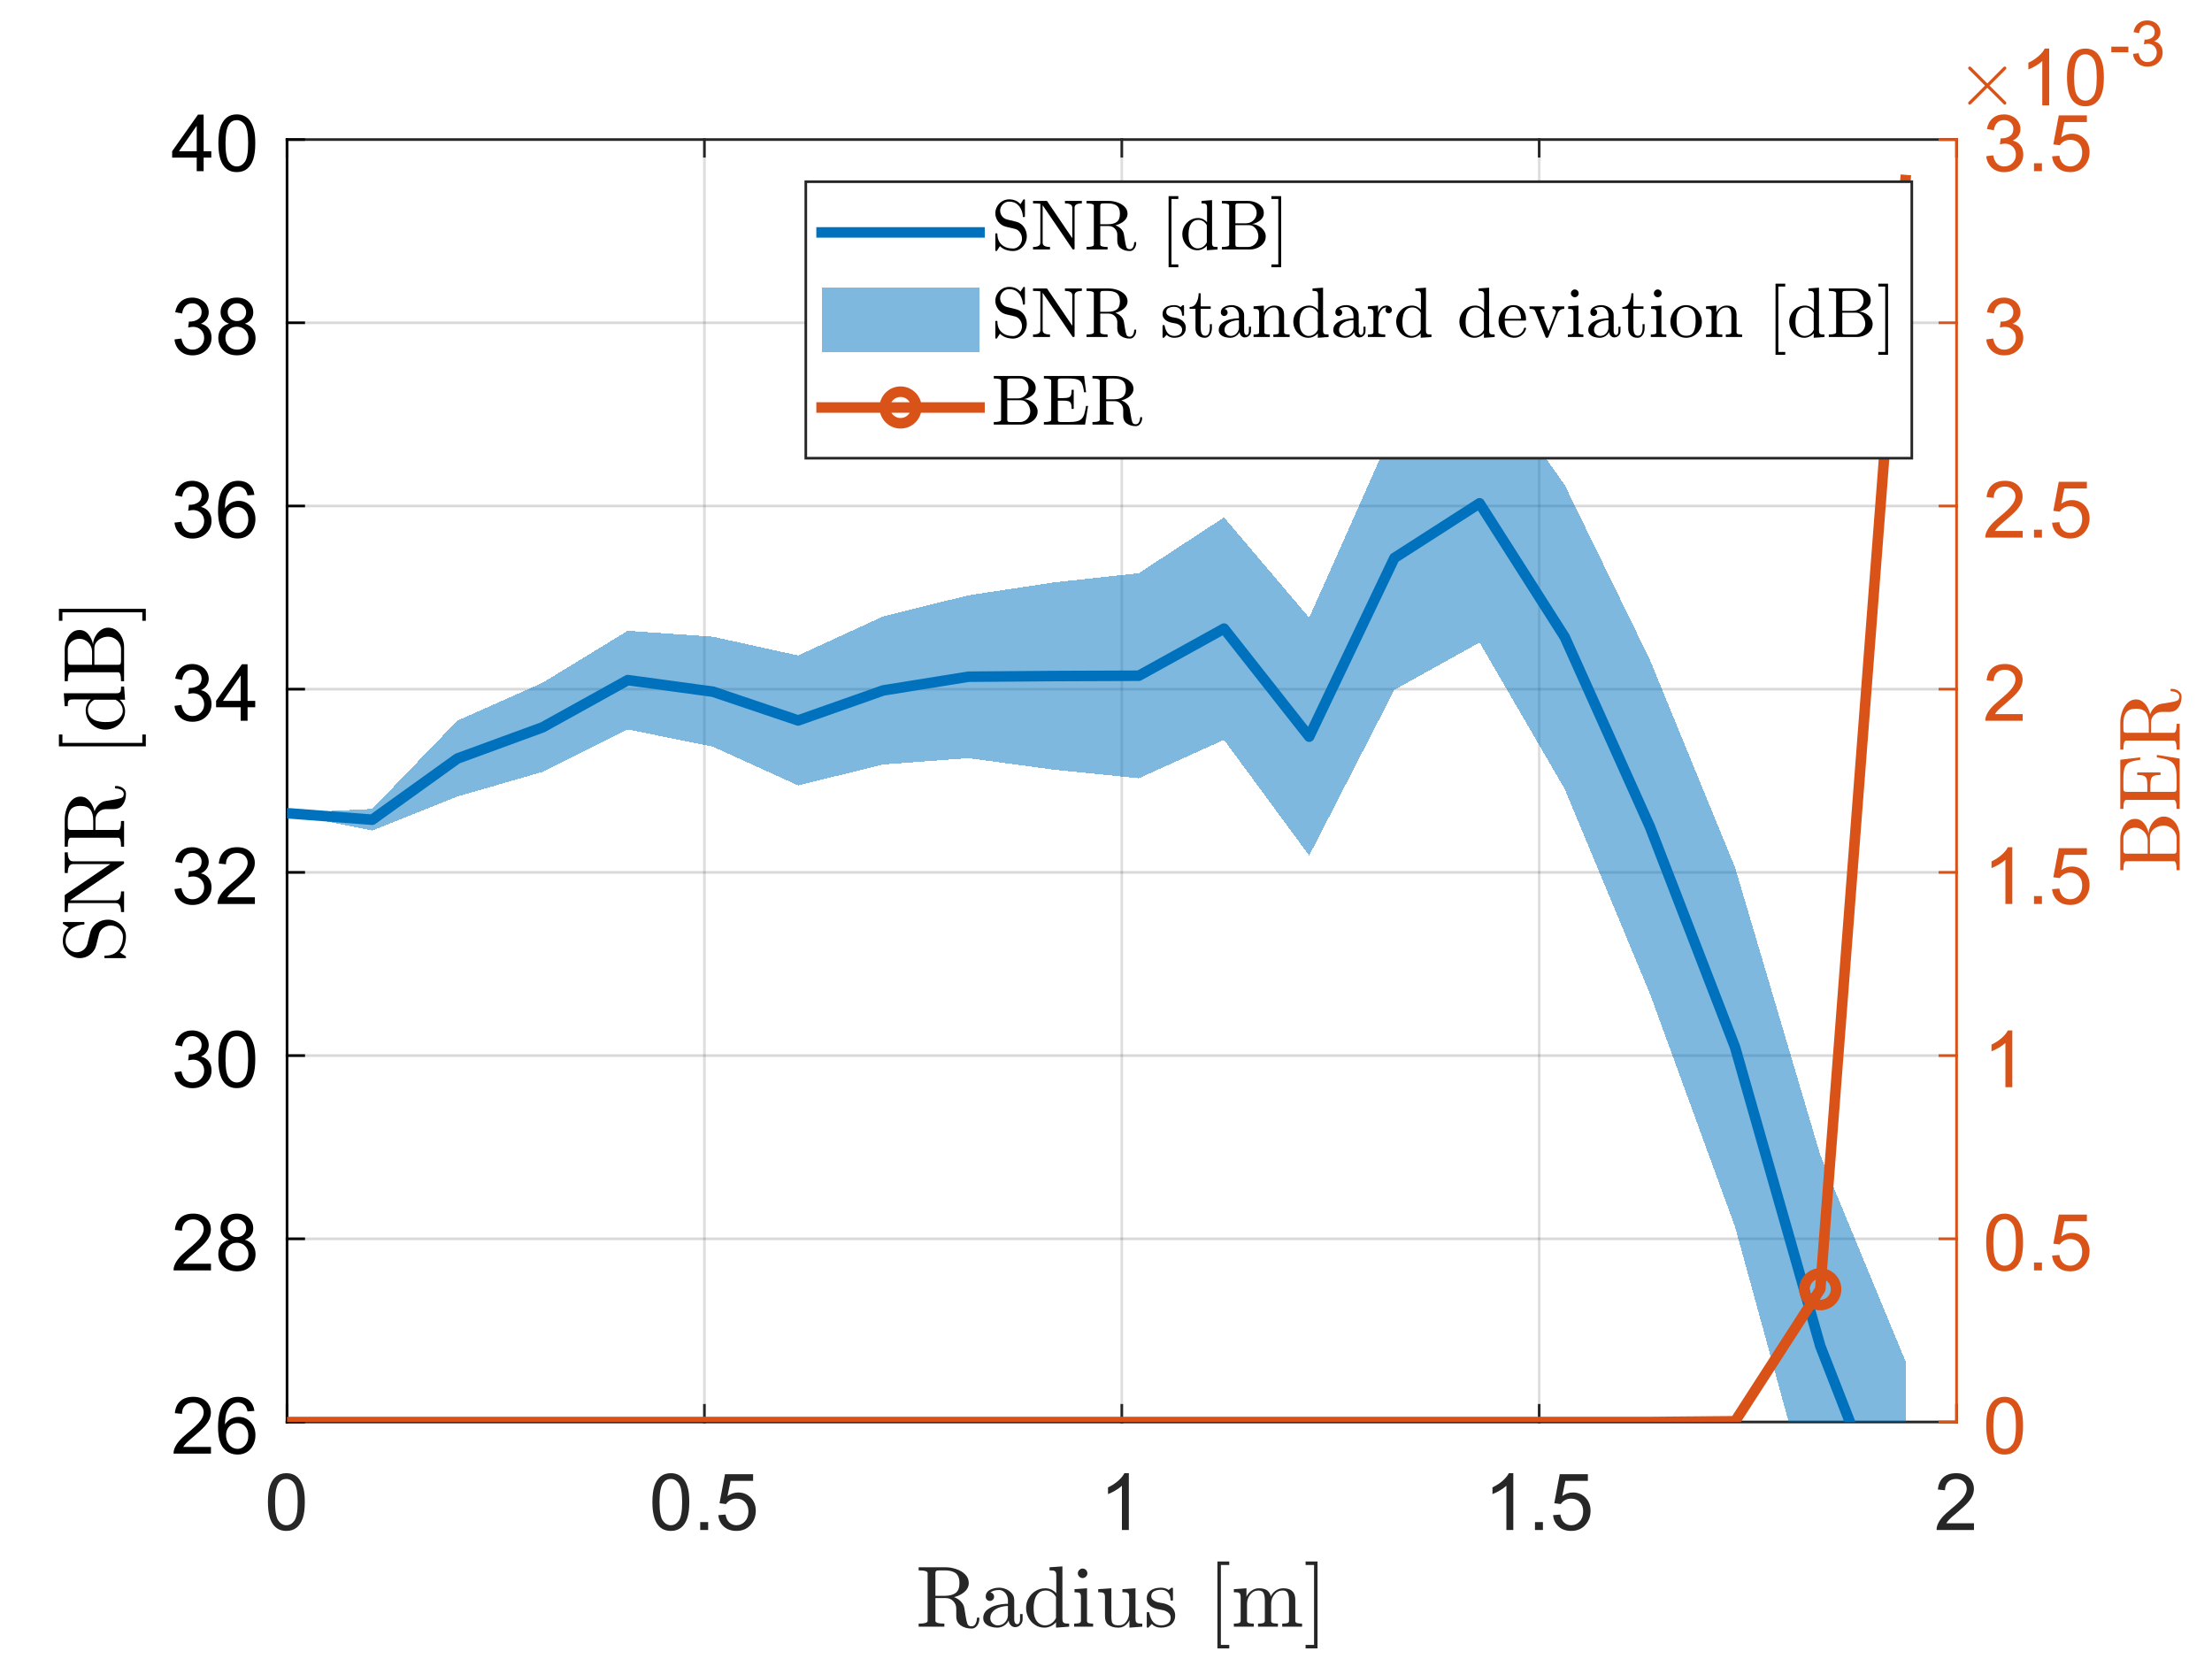<?xml version="1.0"?>
<!DOCTYPE svg PUBLIC '-//W3C//DTD SVG 1.0//EN'
          'http://www.w3.org/TR/2001/REC-SVG-20010904/DTD/svg10.dtd'>
<svg xmlns:xlink="http://www.w3.org/1999/xlink" style="fill-opacity:1; color-rendering:auto; color-interpolation:auto; text-rendering:auto; stroke:black; stroke-linecap:square; stroke-miterlimit:10; shape-rendering:auto; stroke-opacity:1; fill:black; stroke-dasharray:none; font-weight:normal; stroke-width:1; font-family:'Dialog'; font-style:normal; stroke-linejoin:miter; font-size:12px; stroke-dashoffset:0; image-rendering:auto;" width="840" height="630" xmlns="http://www.w3.org/2000/svg"
><rect width="100%" height="100%" fill="#333333" stroke="none"/><!--Generated by the Batik Graphics2D SVG Generator--><defs id="genericDefs"
  /><g
  ><defs id="defs1"
    ><clipPath clipPathUnits="userSpaceOnUse" id="clipPath1"
      ><path d="M0 0 L840 0 L840 630 L0 630 L0 0 Z"
      /></clipPath
      ><clipPath clipPathUnits="userSpaceOnUse" id="clipPath2"
      ><path d="M109 53 L742 53 L742 540 L109 540 L109 53 Z"
      /></clipPath
      ><clipPath clipPathUnits="userSpaceOnUse" id="clipPath3"
      ><path d="M-582.245 -436.589 L50.755 -436.589 L50.755 50.411 L-582.245 50.411 L-582.245 -436.589 Z"
      /></clipPath
    ></defs
    ><g style="fill:white; stroke:white;"
    ><rect x="0" y="0" width="840" style="clip-path:url(#clipPath1); stroke:none;" height="630"
    /></g
    ><g style="fill:white; text-rendering:optimizeSpeed; color-rendering:optimizeSpeed; image-rendering:optimizeSpeed; shape-rendering:crispEdges; stroke:white; color-interpolation:sRGB;"
    ><rect x="0" width="840" height="630" y="0" style="stroke:none;"
      /><path style="stroke:none;" d="M109 540 L743 540 L743 53 L109 53 Z"
    /></g
    ><g style="stroke-linecap:butt; fill-opacity:0.149; fill:rgb(38,38,38); text-rendering:geometricPrecision; image-rendering:optimizeQuality; color-rendering:optimizeQuality; stroke-linejoin:round; stroke:rgb(38,38,38); color-interpolation:linearRGB; stroke-opacity:0.149;"
    ><line y2="53" style="fill:none;" x1="109" x2="109" y1="540"
      /><line y2="53" style="fill:none;" x1="267.5" x2="267.5" y1="540"
      /><line y2="53" style="fill:none;" x1="426" x2="426" y1="540"
      /><line y2="53" style="fill:none;" x1="584.5" x2="584.5" y1="540"
      /><line y2="53" style="fill:none;" x1="743" x2="743" y1="540"
      /><line x1="743" x2="109" y1="540" style="fill:none; stroke:rgb(0,0,0);" y2="540"
      /><line x1="743" x2="109" y1="470.429" style="fill:none; stroke:rgb(0,0,0);" y2="470.429"
      /><line x1="743" x2="109" y1="400.857" style="fill:none; stroke:rgb(0,0,0);" y2="400.857"
      /><line x1="743" x2="109" y1="331.286" style="fill:none; stroke:rgb(0,0,0);" y2="331.286"
      /><line x1="743" x2="109" y1="261.714" style="fill:none; stroke:rgb(0,0,0);" y2="261.714"
      /><line x1="743" x2="109" y1="192.143" style="fill:none; stroke:rgb(0,0,0);" y2="192.143"
      /><line x1="743" x2="109" y1="122.571" style="fill:none; stroke:rgb(0,0,0);" y2="122.571"
      /><line x1="743" x2="109" y1="53" style="fill:none; stroke:rgb(0,0,0);" y2="53"
      /><line x1="109" x2="743" y1="540" style="stroke-linecap:square; fill-opacity:1; fill:none; stroke-opacity:1;" y2="540"
      /><line x1="109" x2="743" y1="53" style="stroke-linecap:square; fill-opacity:1; fill:none; stroke-opacity:1;" y2="53"
      /><line x1="109" x2="109" y1="540" style="stroke-linecap:square; fill-opacity:1; fill:none; stroke-opacity:1;" y2="533.67"
      /><line x1="267.5" x2="267.5" y1="540" style="stroke-linecap:square; fill-opacity:1; fill:none; stroke-opacity:1;" y2="533.67"
      /><line x1="426" x2="426" y1="540" style="stroke-linecap:square; fill-opacity:1; fill:none; stroke-opacity:1;" y2="533.67"
      /><line x1="584.5" x2="584.5" y1="540" style="stroke-linecap:square; fill-opacity:1; fill:none; stroke-opacity:1;" y2="533.67"
      /><line x1="743" x2="743" y1="540" style="stroke-linecap:square; fill-opacity:1; fill:none; stroke-opacity:1;" y2="533.67"
      /><line x1="109" x2="109" y1="53" style="stroke-linecap:square; fill-opacity:1; fill:none; stroke-opacity:1;" y2="59.33"
      /><line x1="267.5" x2="267.5" y1="53" style="stroke-linecap:square; fill-opacity:1; fill:none; stroke-opacity:1;" y2="59.33"
      /><line x1="426" x2="426" y1="53" style="stroke-linecap:square; fill-opacity:1; fill:none; stroke-opacity:1;" y2="59.33"
      /><line x1="584.5" x2="584.5" y1="53" style="stroke-linecap:square; fill-opacity:1; fill:none; stroke-opacity:1;" y2="59.33"
      /><line x1="743" x2="743" y1="53" style="stroke-linecap:square; fill-opacity:1; fill:none; stroke-opacity:1;" y2="59.33"
    /></g
    ><g transform="translate(109,550)" style="font-size:30px; fill:rgb(38,38,38); text-rendering:geometricPrecision; color-rendering:optimizeQuality; image-rendering:optimizeQuality; stroke:rgb(38,38,38); color-interpolation:linearRGB;"
    ><path style="stroke:none;" d="M-7.25 20.406 Q-7.25 16.594 -6.469 14.273 Q-5.688 11.953 -4.141 10.695 Q-2.594 9.438 -0.25 9.438 Q1.469 9.438 2.773 10.133 Q4.078 10.828 4.93 12.141 Q5.781 13.453 6.266 15.336 Q6.75 17.219 6.75 20.406 Q6.75 24.188 5.977 26.508 Q5.203 28.828 3.656 30.094 Q2.109 31.359 -0.25 31.359 Q-3.359 31.359 -5.125 29.141 Q-7.25 26.453 -7.25 20.406 ZM-4.547 20.406 Q-4.547 25.703 -3.305 27.453 Q-2.062 29.203 -0.25 29.203 Q1.562 29.203 2.805 27.445 Q4.047 25.688 4.047 20.406 Q4.047 15.109 2.805 13.367 Q1.562 11.625 -0.281 11.625 Q-2.094 11.625 -3.188 13.156 Q-4.547 15.125 -4.547 20.406 Z"
    /></g
    ><g transform="translate(267.5,550)" style="font-size:30px; fill:rgb(38,38,38); text-rendering:geometricPrecision; color-rendering:optimizeQuality; image-rendering:optimizeQuality; stroke:rgb(38,38,38); color-interpolation:linearRGB;"
    ><path style="stroke:none;" d="M-19.75 20.406 Q-19.75 16.594 -18.969 14.273 Q-18.188 11.953 -16.641 10.695 Q-15.094 9.438 -12.75 9.438 Q-11.031 9.438 -9.727 10.133 Q-8.422 10.828 -7.57 12.141 Q-6.719 13.453 -6.234 15.336 Q-5.75 17.219 -5.75 20.406 Q-5.75 24.188 -6.523 26.508 Q-7.297 28.828 -8.844 30.094 Q-10.391 31.359 -12.75 31.359 Q-15.859 31.359 -17.625 29.141 Q-19.75 26.453 -19.75 20.406 ZM-17.047 20.406 Q-17.047 25.703 -15.805 27.453 Q-14.562 29.203 -12.75 29.203 Q-10.938 29.203 -9.695 27.445 Q-8.453 25.688 -8.453 20.406 Q-8.453 15.109 -9.695 13.367 Q-10.938 11.625 -12.781 11.625 Q-14.594 11.625 -15.688 13.156 Q-17.047 15.125 -17.047 20.406 ZM-1.597 31 L-1.597 28 L1.419 28 L1.419 31 L-1.597 31 ZM5.269 25.375 L8.035 25.141 Q8.348 27.156 9.465 28.18 Q10.582 29.203 12.16 29.203 Q14.066 29.203 15.387 27.766 Q16.707 26.328 16.707 23.953 Q16.707 21.703 15.441 20.398 Q14.176 19.094 12.113 19.094 Q10.848 19.094 9.824 19.672 Q8.801 20.25 8.207 21.172 L5.738 20.844 L7.816 9.812 L18.488 9.812 L18.488 12.344 L9.926 12.344 L8.77 18.109 Q10.707 16.766 12.816 16.766 Q15.629 16.766 17.566 18.711 Q19.504 20.656 19.504 23.719 Q19.504 26.641 17.801 28.766 Q15.738 31.359 12.16 31.359 Q9.238 31.359 7.387 29.719 Q5.535 28.078 5.269 25.375 Z"
    /></g
    ><g transform="translate(426,550)" style="font-size:30px; fill:rgb(38,38,38); text-rendering:geometricPrecision; color-rendering:optimizeQuality; image-rendering:optimizeQuality; stroke:rgb(38,38,38); color-interpolation:linearRGB;"
    ><path style="stroke:none;" d="M2.672 31 L0.047 31 L0.047 14.203 Q-0.906 15.109 -2.453 16.016 Q-4 16.922 -5.234 17.375 L-5.234 14.828 Q-3.016 13.781 -1.359 12.305 Q0.297 10.828 0.984 9.438 L2.672 9.438 L2.672 31 Z"
    /></g
    ><g transform="translate(584.5,550)" style="font-size:30px; fill:rgb(38,38,38); text-rendering:geometricPrecision; color-rendering:optimizeQuality; image-rendering:optimizeQuality; stroke:rgb(38,38,38); color-interpolation:linearRGB;"
    ><path style="stroke:none;" d="M-9.828 31 L-12.453 31 L-12.453 14.203 Q-13.406 15.109 -14.953 16.016 Q-16.5 16.922 -17.734 17.375 L-17.734 14.828 Q-15.516 13.781 -13.859 12.305 Q-12.203 10.828 -11.516 9.438 L-9.828 9.438 L-9.828 31 ZM-1.597 31 L-1.597 28 L1.419 28 L1.419 31 L-1.597 31 ZM5.269 25.375 L8.035 25.141 Q8.348 27.156 9.465 28.18 Q10.582 29.203 12.16 29.203 Q14.066 29.203 15.387 27.766 Q16.707 26.328 16.707 23.953 Q16.707 21.703 15.441 20.398 Q14.176 19.094 12.113 19.094 Q10.848 19.094 9.824 19.672 Q8.801 20.25 8.207 21.172 L5.738 20.844 L7.816 9.812 L18.488 9.812 L18.488 12.344 L9.926 12.344 L8.77 18.109 Q10.707 16.766 12.816 16.766 Q15.629 16.766 17.566 18.711 Q19.504 20.656 19.504 23.719 Q19.504 26.641 17.801 28.766 Q15.738 31.359 12.16 31.359 Q9.238 31.359 7.387 29.719 Q5.535 28.078 5.269 25.375 Z"
    /></g
    ><g transform="translate(743,550)" style="font-size:30px; fill:rgb(38,38,38); text-rendering:geometricPrecision; color-rendering:optimizeQuality; image-rendering:optimizeQuality; stroke:rgb(38,38,38); color-interpolation:linearRGB;"
    ><path style="stroke:none;" d="M6.609 28.469 L6.609 31 L-7.594 31 Q-7.625 30.047 -7.281 29.172 Q-6.734 27.719 -5.547 26.312 Q-4.359 24.906 -2.094 23.062 Q1.406 20.188 2.633 18.508 Q3.859 16.828 3.859 15.344 Q3.859 13.766 2.742 12.695 Q1.625 11.625 -0.172 11.625 Q-2.078 11.625 -3.227 12.766 Q-4.375 13.906 -4.391 15.922 L-7.094 15.641 Q-6.812 12.609 -5 11.023 Q-3.188 9.438 -0.125 9.438 Q2.969 9.438 4.773 11.148 Q6.578 12.859 6.578 15.406 Q6.578 16.688 6.047 17.93 Q5.516 19.172 4.297 20.555 Q3.078 21.938 0.234 24.328 Q-2.141 26.328 -2.812 27.039 Q-3.484 27.75 -3.922 28.469 L6.609 28.469 Z"
    /></g
    ><g transform="translate(426,590)" style="font-size:33px; fill:rgb(38,38,38); text-rendering:geometricPrecision; image-rendering:optimizeQuality; color-rendering:optimizeQuality; font-family:'mwa_cmr10'; stroke:rgb(38,38,38); color-interpolation:linearRGB;"
    ><path style="stroke:none;" d="M-77.144 27.72 L-77.144 26.564 Q-73.738 26.564 -73.738 25.517 L-73.738 7.392 Q-73.738 6.345 -77.144 6.345 L-77.144 5.173 L-66.784 5.173 Q-64.925 5.173 -62.886 5.845 Q-60.847 6.517 -59.48 7.884 Q-58.113 9.251 -58.113 11.157 Q-58.113 12.548 -58.941 13.634 Q-59.769 14.72 -61.066 15.454 Q-62.363 16.189 -63.722 16.501 Q-62.238 17.017 -61.128 18.15 Q-60.019 19.282 -59.785 20.72 L-59.316 23.657 Q-59.003 25.642 -58.644 26.618 Q-58.285 27.595 -57.081 27.595 Q-56.05 27.595 -55.542 26.634 Q-55.035 25.673 -55.035 24.548 Q-55.035 24.439 -54.933 24.345 Q-54.831 24.251 -54.706 24.251 L-54.41 24.251 Q-54.081 24.251 -54.081 24.689 Q-54.081 25.595 -54.441 26.454 Q-54.8 27.314 -55.464 27.876 Q-56.128 28.439 -57.05 28.439 Q-59.441 28.439 -61.152 27.259 Q-62.863 26.079 -62.863 23.782 L-62.863 20.86 Q-62.863 19.204 -64.011 18.032 Q-65.159 16.86 -66.816 16.86 L-70.784 16.86 L-70.784 25.517 Q-70.784 26.564 -67.378 26.564 L-67.378 27.72 L-77.144 27.72 ZM-70.784 16.001 L-67.253 16.001 Q-64.503 16.001 -63.074 14.9 Q-61.644 13.798 -61.644 11.157 Q-61.644 8.532 -63.058 7.439 Q-64.472 6.345 -67.253 6.345 L-69.097 6.345 Q-69.691 6.345 -70.027 6.392 Q-70.363 6.439 -70.574 6.673 Q-70.784 6.907 -70.784 7.392 L-70.784 16.001 Z"
      /><path style="stroke:none;" d="M-52.618 24.485 Q-52.618 22.517 -51.071 21.282 Q-49.524 20.048 -47.36 19.54 Q-45.196 19.032 -43.243 19.032 L-43.243 17.689 Q-43.243 16.735 -43.665 15.837 Q-44.087 14.939 -44.876 14.368 Q-45.665 13.798 -46.618 13.798 Q-48.805 13.798 -49.946 14.782 Q-49.321 14.782 -48.907 15.259 Q-48.493 15.736 -48.493 16.36 Q-48.493 17.017 -48.962 17.485 Q-49.43 17.954 -50.071 17.954 Q-50.743 17.954 -51.212 17.485 Q-51.68 17.017 -51.68 16.36 Q-51.68 14.626 -50.094 13.775 Q-48.508 12.923 -46.618 12.923 Q-45.274 12.923 -43.922 13.501 Q-42.571 14.079 -41.712 15.142 Q-40.852 16.204 -40.852 17.61 L-40.852 25.048 Q-40.852 25.689 -40.579 26.228 Q-40.305 26.767 -39.712 26.767 Q-39.165 26.767 -38.899 26.22 Q-38.633 25.673 -38.633 25.048 L-38.633 22.939 L-37.665 22.939 L-37.665 25.048 Q-37.665 25.782 -38.055 26.454 Q-38.446 27.126 -39.094 27.517 Q-39.743 27.907 -40.508 27.907 Q-41.477 27.907 -42.18 27.157 Q-42.883 26.407 -42.962 25.376 Q-43.571 26.626 -44.758 27.36 Q-45.946 28.095 -47.305 28.095 Q-48.571 28.095 -49.782 27.72 Q-50.993 27.345 -51.805 26.548 Q-52.618 25.751 -52.618 24.485 ZM-49.946 24.485 Q-49.946 25.642 -49.094 26.431 Q-48.243 27.22 -47.087 27.22 Q-46.024 27.22 -45.149 26.689 Q-44.274 26.157 -43.758 25.235 Q-43.243 24.314 -43.243 23.298 L-43.243 19.876 Q-44.743 19.876 -46.313 20.368 Q-47.883 20.86 -48.915 21.907 Q-49.946 22.954 -49.946 24.485 Z"
      /><path style="stroke:none;" d="M-29.383 28.095 Q-31.337 28.095 -32.946 27.04 Q-34.555 25.985 -35.454 24.259 Q-36.352 22.532 -36.352 20.595 Q-36.352 18.595 -35.376 16.884 Q-34.399 15.173 -32.727 14.157 Q-31.055 13.142 -29.04 13.142 Q-27.821 13.142 -26.743 13.65 Q-25.665 14.157 -24.883 15.048 L-24.883 8.189 Q-24.883 7.298 -25.149 6.907 Q-25.415 6.517 -25.907 6.431 Q-26.399 6.345 -27.446 6.345 L-27.446 5.173 L-22.555 4.829 L-22.555 24.72 Q-22.555 25.595 -22.29 25.985 Q-22.024 26.376 -21.532 26.47 Q-21.04 26.564 -19.993 26.564 L-19.993 27.72 L-24.977 28.095 L-24.977 26.017 Q-25.821 27.001 -27.001 27.548 Q-28.18 28.095 -29.383 28.095 ZM-32.758 24.845 Q-32.196 25.939 -31.251 26.579 Q-30.305 27.22 -29.196 27.22 Q-27.821 27.22 -26.68 26.431 Q-25.54 25.642 -24.977 24.392 L-24.977 16.47 Q-25.368 15.751 -25.954 15.181 Q-26.54 14.611 -27.274 14.298 Q-28.008 13.986 -28.821 13.986 Q-30.555 13.986 -31.602 14.962 Q-32.649 15.939 -33.063 17.454 Q-33.477 18.97 -33.477 20.626 Q-33.477 21.954 -33.344 22.939 Q-33.212 23.923 -32.758 24.845 Z"
      /><path style="stroke:none;" d="M-18.097 27.72 L-18.097 26.564 Q-16.972 26.564 -16.245 26.384 Q-15.519 26.204 -15.519 25.517 L-15.519 16.501 Q-15.519 15.236 -16.011 14.946 Q-16.503 14.657 -17.956 14.657 L-17.956 13.486 L-13.206 13.142 L-13.206 25.517 Q-13.206 26.204 -12.573 26.384 Q-11.941 26.564 -10.894 26.564 L-10.894 27.72 L-18.097 27.72 ZM-16.691 7.47 Q-16.691 6.736 -16.144 6.189 Q-15.597 5.642 -14.894 5.642 Q-14.425 5.642 -13.988 5.884 Q-13.55 6.126 -13.308 6.564 Q-13.066 7.001 -13.066 7.47 Q-13.066 8.173 -13.613 8.72 Q-14.159 9.267 -14.894 9.267 Q-15.597 9.267 -16.144 8.72 Q-16.691 8.173 -16.691 7.47 Z"
      /><path style="stroke:none;" d="M-6.383 23.782 L-6.383 16.501 Q-6.383 15.626 -6.649 15.228 Q-6.915 14.829 -7.415 14.743 Q-7.915 14.657 -8.961 14.657 L-8.961 13.486 L-3.961 13.142 L-3.961 23.782 Q-3.961 25.079 -3.782 25.798 Q-3.602 26.517 -2.993 26.868 Q-2.383 27.22 -1.071 27.22 Q0.71 27.22 1.757 25.735 Q2.804 24.251 2.804 22.376 L2.804 16.501 Q2.804 15.626 2.531 15.228 Q2.257 14.829 1.765 14.743 Q1.273 14.657 0.226 14.657 L0.226 13.486 L5.195 13.142 L5.195 24.72 Q5.195 25.595 5.46 25.985 Q5.726 26.376 6.226 26.47 Q6.726 26.564 7.773 26.564 L7.773 27.72 L2.898 28.095 L2.898 25.298 Q2.289 26.548 1.187 27.321 Q0.085 28.095 -1.227 28.095 Q-3.602 28.095 -4.993 27.087 Q-6.383 26.079 -6.383 23.782 Z"
      /><path style="stroke:none;" d="M9.481 27.814 L9.481 22.439 Q9.481 22.173 9.778 22.173 L10.169 22.173 Q10.372 22.173 10.434 22.439 Q11.356 27.22 14.888 27.22 Q16.45 27.22 17.505 26.509 Q18.559 25.798 18.559 24.314 Q18.559 23.251 17.739 22.501 Q16.919 21.751 15.778 21.485 L13.575 21.048 Q12.466 20.814 11.552 20.314 Q10.638 19.814 10.059 18.978 Q9.481 18.142 9.481 17.048 Q9.481 15.595 10.247 14.673 Q11.013 13.751 12.239 13.337 Q13.466 12.923 14.888 12.923 Q16.575 12.923 17.825 13.829 L18.778 13.001 Q18.778 12.923 18.934 12.923 L19.184 12.923 Q19.278 12.923 19.356 13.017 Q19.434 13.111 19.434 13.204 L19.434 17.517 Q19.434 17.829 19.184 17.829 L18.778 17.829 Q18.497 17.829 18.497 17.517 Q18.497 15.798 17.536 14.751 Q16.575 13.704 14.856 13.704 Q13.372 13.704 12.278 14.251 Q11.184 14.798 11.184 16.142 Q11.184 17.048 11.966 17.642 Q12.747 18.235 13.809 18.485 L16.044 18.907 Q17.169 19.157 18.145 19.775 Q19.122 20.392 19.692 21.321 Q20.263 22.251 20.263 23.439 Q20.263 24.626 19.849 25.501 Q19.434 26.376 18.708 26.962 Q17.981 27.548 16.981 27.821 Q15.981 28.095 14.888 28.095 Q12.825 28.095 11.356 26.704 L10.138 28.017 Q10.138 28.095 9.966 28.095 L9.778 28.095 Q9.481 28.095 9.481 27.814 Z"
      /><path style="stroke:none;" d="M36.31 35.97 L36.31 2.97 L40.81 2.97 L40.81 4.298 L37.623 4.298 L37.623 34.642 L40.81 34.642 L40.81 35.97 L36.31 35.97 Z"
      /><path style="stroke:none;" d="M42.555 27.72 L42.555 26.564 Q43.68 26.564 44.407 26.384 Q45.133 26.204 45.133 25.517 L45.133 16.501 Q45.133 15.626 44.868 15.228 Q44.602 14.829 44.102 14.743 Q43.602 14.657 42.555 14.657 L42.555 13.486 L47.337 13.142 L47.337 16.36 Q47.993 14.939 49.297 14.04 Q50.602 13.142 52.118 13.142 Q55.93 13.142 56.587 16.235 Q57.243 14.845 58.516 13.993 Q59.79 13.142 61.305 13.142 Q62.805 13.142 63.829 13.626 Q64.852 14.111 65.368 15.095 Q65.883 16.079 65.883 17.579 L65.883 25.517 Q65.883 26.204 66.618 26.384 Q67.352 26.564 68.462 26.564 L68.462 27.72 L60.915 27.72 L60.915 26.564 Q62.04 26.564 62.766 26.384 Q63.493 26.204 63.493 25.517 L63.493 17.689 Q63.493 16.017 63.024 15.001 Q62.555 13.986 61.102 13.986 Q59.196 13.986 57.954 15.517 Q56.712 17.048 56.712 19.001 L56.712 25.517 Q56.712 26.204 57.438 26.384 Q58.165 26.564 59.29 26.564 L59.29 27.72 L51.743 27.72 L51.743 26.564 Q52.868 26.564 53.594 26.384 Q54.321 26.204 54.321 25.517 L54.321 17.689 Q54.321 16.064 53.852 15.025 Q53.383 13.986 51.93 13.986 Q50.008 13.986 48.782 15.517 Q47.555 17.048 47.555 19.001 L47.555 25.517 Q47.555 26.204 48.274 26.384 Q48.993 26.564 50.118 26.564 L50.118 27.72 L42.555 27.72 Z"
      /><path style="stroke:none;" d="M69.79 35.97 L69.79 34.642 L73.008 34.642 L73.008 4.298 L69.79 4.298 L69.79 2.97 L74.321 2.97 L74.321 35.97 L69.79 35.97 Z"
    /></g
    ><g style="text-rendering:geometricPrecision; color-interpolation:linearRGB; color-rendering:optimizeQuality; image-rendering:optimizeQuality; stroke-linejoin:round;"
    ><line y2="53" style="fill:none;" x1="109" x2="109" y1="540"
      /><line y2="540" style="fill:none;" x1="109" x2="115.33" y1="540"
      /><line y2="470.429" style="fill:none;" x1="109" x2="115.33" y1="470.429"
      /><line y2="400.857" style="fill:none;" x1="109" x2="115.33" y1="400.857"
      /><line y2="331.286" style="fill:none;" x1="109" x2="115.33" y1="331.286"
      /><line y2="261.714" style="fill:none;" x1="109" x2="115.33" y1="261.714"
      /><line y2="192.143" style="fill:none;" x1="109" x2="115.33" y1="192.143"
      /><line y2="122.571" style="fill:none;" x1="109" x2="115.33" y1="122.571"
      /><line y2="53" style="fill:none;" x1="109" x2="115.33" y1="53"
    /></g
    ><g transform="translate(99,540)" style="text-rendering:geometricPrecision; font-size:30px; color-interpolation:linearRGB; color-rendering:optimizeQuality; image-rendering:optimizeQuality;"
    ><path style="stroke:none;" d="M-18.891 9.469 L-18.891 12 L-33.094 12 Q-33.125 11.047 -32.781 10.172 Q-32.234 8.719 -31.047 7.312 Q-29.859 5.906 -27.594 4.062 Q-24.094 1.188 -22.867 -0.492 Q-21.641 -2.172 -21.641 -3.656 Q-21.641 -5.234 -22.758 -6.305 Q-23.875 -7.375 -25.672 -7.375 Q-27.578 -7.375 -28.727 -6.234 Q-29.875 -5.094 -29.891 -3.078 L-32.594 -3.359 Q-32.312 -6.391 -30.5 -7.977 Q-28.688 -9.562 -25.625 -9.562 Q-22.531 -9.562 -20.727 -7.852 Q-18.922 -6.141 -18.922 -3.594 Q-18.922 -2.312 -19.453 -1.07 Q-19.984 0.172 -21.203 1.555 Q-22.422 2.938 -25.266 5.328 Q-27.641 7.328 -28.312 8.039 Q-28.984 8.75 -29.422 9.469 L-18.891 9.469 ZM-2.394 -4.219 L-5.003 -4.016 Q-5.362 -5.562 -6.003 -6.266 Q-7.081 -7.391 -8.644 -7.391 Q-9.909 -7.391 -10.862 -6.688 Q-12.097 -5.781 -12.815 -4.039 Q-13.534 -2.297 -13.565 0.922 Q-12.612 -0.531 -11.237 -1.234 Q-9.862 -1.938 -8.347 -1.938 Q-5.706 -1.938 -3.854 0.008 Q-2.003 1.953 -2.003 5.031 Q-2.003 7.047 -2.878 8.781 Q-3.753 10.516 -5.276 11.438 Q-6.8 12.359 -8.737 12.359 Q-12.034 12.359 -14.112 9.938 Q-16.19 7.516 -16.19 1.953 Q-16.19 -4.281 -13.894 -7.109 Q-11.878 -9.562 -8.487 -9.562 Q-5.94 -9.562 -4.323 -8.141 Q-2.706 -6.719 -2.394 -4.219 ZM-13.159 5.047 Q-13.159 6.406 -12.581 7.648 Q-12.003 8.891 -10.964 9.547 Q-9.925 10.203 -8.769 10.203 Q-7.112 10.203 -5.909 8.852 Q-4.706 7.5 -4.706 5.188 Q-4.706 2.969 -5.894 1.68 Q-7.081 0.391 -8.878 0.391 Q-10.659 0.391 -11.909 1.68 Q-13.159 2.969 -13.159 5.047 Z"
    /></g
    ><g transform="translate(99,470.429)" style="text-rendering:geometricPrecision; font-size:30px; color-interpolation:linearRGB; color-rendering:optimizeQuality; image-rendering:optimizeQuality;"
    ><path style="stroke:none;" d="M-18.891 9.469 L-18.891 12 L-33.094 12 Q-33.125 11.047 -32.781 10.172 Q-32.234 8.719 -31.047 7.312 Q-29.859 5.906 -27.594 4.062 Q-24.094 1.188 -22.867 -0.492 Q-21.641 -2.172 -21.641 -3.656 Q-21.641 -5.234 -22.758 -6.305 Q-23.875 -7.375 -25.672 -7.375 Q-27.578 -7.375 -28.727 -6.234 Q-29.875 -5.094 -29.891 -3.078 L-32.594 -3.359 Q-32.312 -6.391 -30.5 -7.977 Q-28.688 -9.562 -25.625 -9.562 Q-22.531 -9.562 -20.727 -7.852 Q-18.922 -6.141 -18.922 -3.594 Q-18.922 -2.312 -19.453 -1.07 Q-19.984 0.172 -21.203 1.555 Q-22.422 2.938 -25.266 5.328 Q-27.641 7.328 -28.312 8.039 Q-28.984 8.75 -29.422 9.469 L-18.891 9.469 ZM-12.019 0.359 Q-13.659 -0.25 -14.448 -1.359 Q-15.237 -2.469 -15.237 -4.031 Q-15.237 -6.375 -13.55 -7.969 Q-11.862 -9.562 -9.065 -9.562 Q-6.253 -9.562 -4.542 -7.93 Q-2.831 -6.297 -2.831 -3.953 Q-2.831 -2.453 -3.612 -1.352 Q-4.394 -0.25 -5.987 0.359 Q-4.019 1 -2.987 2.438 Q-1.956 3.875 -1.956 5.859 Q-1.956 8.609 -3.901 10.484 Q-5.847 12.359 -9.019 12.359 Q-12.206 12.359 -14.151 10.477 Q-16.097 8.594 -16.097 5.781 Q-16.097 3.688 -15.034 2.273 Q-13.972 0.859 -12.019 0.359 ZM-12.534 -4.109 Q-12.534 -2.594 -11.558 -1.625 Q-10.581 -0.656 -9.003 -0.656 Q-7.487 -0.656 -6.511 -1.617 Q-5.534 -2.578 -5.534 -3.969 Q-5.534 -5.422 -6.542 -6.406 Q-7.55 -7.391 -9.034 -7.391 Q-10.55 -7.391 -11.542 -6.43 Q-12.534 -5.469 -12.534 -4.109 ZM-13.394 5.797 Q-13.394 6.938 -12.854 7.992 Q-12.315 9.047 -11.261 9.625 Q-10.206 10.203 -8.987 10.203 Q-7.112 10.203 -5.878 8.984 Q-4.644 7.766 -4.644 5.891 Q-4.644 3.984 -5.909 2.742 Q-7.175 1.5 -9.081 1.5 Q-10.94 1.5 -12.167 2.727 Q-13.394 3.953 -13.394 5.797 Z"
    /></g
    ><g transform="translate(99,400.857)" style="text-rendering:geometricPrecision; font-size:30px; color-interpolation:linearRGB; color-rendering:optimizeQuality; image-rendering:optimizeQuality;"
    ><path style="stroke:none;" d="M-32.734 6.328 L-30.109 5.984 Q-29.656 8.219 -28.562 9.211 Q-27.469 10.203 -25.906 10.203 Q-24.031 10.203 -22.75 8.914 Q-21.469 7.625 -21.469 5.719 Q-21.469 3.906 -22.656 2.727 Q-23.844 1.547 -25.672 1.547 Q-26.422 1.547 -27.547 1.828 L-27.25 -0.484 Q-26.984 -0.453 -26.828 -0.453 Q-25.141 -0.453 -23.789 -1.328 Q-22.438 -2.203 -22.438 -4.047 Q-22.438 -5.484 -23.422 -6.438 Q-24.406 -7.391 -25.953 -7.391 Q-27.5 -7.391 -28.523 -6.43 Q-29.547 -5.469 -29.844 -3.531 L-32.469 -4 Q-32 -6.641 -30.281 -8.102 Q-28.562 -9.562 -26.016 -9.562 Q-24.266 -9.562 -22.781 -8.805 Q-21.297 -8.047 -20.516 -6.75 Q-19.734 -5.453 -19.734 -3.984 Q-19.734 -2.594 -20.477 -1.453 Q-21.219 -0.312 -22.688 0.375 Q-20.781 0.812 -19.727 2.195 Q-18.672 3.578 -18.672 5.656 Q-18.672 8.469 -20.727 10.422 Q-22.781 12.375 -25.906 12.375 Q-28.734 12.375 -30.602 10.695 Q-32.469 9.016 -32.734 6.328 ZM-16.065 1.406 Q-16.065 -2.406 -15.284 -4.727 Q-14.503 -7.047 -12.956 -8.305 Q-11.409 -9.562 -9.065 -9.562 Q-7.347 -9.562 -6.042 -8.867 Q-4.737 -8.172 -3.886 -6.859 Q-3.034 -5.547 -2.55 -3.664 Q-2.065 -1.781 -2.065 1.406 Q-2.065 5.188 -2.839 7.508 Q-3.612 9.828 -5.159 11.094 Q-6.706 12.359 -9.065 12.359 Q-12.175 12.359 -13.94 10.141 Q-16.065 7.453 -16.065 1.406 ZM-13.362 1.406 Q-13.362 6.703 -12.12 8.453 Q-10.878 10.203 -9.065 10.203 Q-7.253 10.203 -6.011 8.445 Q-4.769 6.688 -4.769 1.406 Q-4.769 -3.891 -6.011 -5.633 Q-7.253 -7.375 -9.097 -7.375 Q-10.909 -7.375 -12.003 -5.844 Q-13.362 -3.875 -13.362 1.406 Z"
    /></g
    ><g transform="translate(99,331.286)" style="text-rendering:geometricPrecision; font-size:30px; color-interpolation:linearRGB; color-rendering:optimizeQuality; image-rendering:optimizeQuality;"
    ><path style="stroke:none;" d="M-32.734 6.328 L-30.109 5.984 Q-29.656 8.219 -28.562 9.211 Q-27.469 10.203 -25.906 10.203 Q-24.031 10.203 -22.75 8.914 Q-21.469 7.625 -21.469 5.719 Q-21.469 3.906 -22.656 2.727 Q-23.844 1.547 -25.672 1.547 Q-26.422 1.547 -27.547 1.828 L-27.25 -0.484 Q-26.984 -0.453 -26.828 -0.453 Q-25.141 -0.453 -23.789 -1.328 Q-22.438 -2.203 -22.438 -4.047 Q-22.438 -5.484 -23.422 -6.438 Q-24.406 -7.391 -25.953 -7.391 Q-27.5 -7.391 -28.523 -6.43 Q-29.547 -5.469 -29.844 -3.531 L-32.469 -4 Q-32 -6.641 -30.281 -8.102 Q-28.562 -9.562 -26.016 -9.562 Q-24.266 -9.562 -22.781 -8.805 Q-21.297 -8.047 -20.516 -6.75 Q-19.734 -5.453 -19.734 -3.984 Q-19.734 -2.594 -20.477 -1.453 Q-21.219 -0.312 -22.688 0.375 Q-20.781 0.812 -19.727 2.195 Q-18.672 3.578 -18.672 5.656 Q-18.672 8.469 -20.727 10.422 Q-22.781 12.375 -25.906 12.375 Q-28.734 12.375 -30.602 10.695 Q-32.469 9.016 -32.734 6.328 ZM-2.206 9.469 L-2.206 12 L-16.409 12 Q-16.44 11.047 -16.097 10.172 Q-15.55 8.719 -14.362 7.312 Q-13.175 5.906 -10.909 4.062 Q-7.409 1.188 -6.183 -0.492 Q-4.956 -2.172 -4.956 -3.656 Q-4.956 -5.234 -6.073 -6.305 Q-7.19 -7.375 -8.987 -7.375 Q-10.894 -7.375 -12.042 -6.234 Q-13.19 -5.094 -13.206 -3.078 L-15.909 -3.359 Q-15.628 -6.391 -13.815 -7.977 Q-12.003 -9.562 -8.94 -9.562 Q-5.847 -9.562 -4.042 -7.852 Q-2.237 -6.141 -2.237 -3.594 Q-2.237 -2.312 -2.769 -1.07 Q-3.3 0.172 -4.519 1.555 Q-5.737 2.938 -8.581 5.328 Q-10.956 7.328 -11.628 8.039 Q-12.3 8.75 -12.737 9.469 L-2.206 9.469 Z"
    /></g
    ><g transform="translate(99,261.714)" style="text-rendering:geometricPrecision; font-size:30px; color-interpolation:linearRGB; color-rendering:optimizeQuality; image-rendering:optimizeQuality;"
    ><path style="stroke:none;" d="M-32.734 6.328 L-30.109 5.984 Q-29.656 8.219 -28.562 9.211 Q-27.469 10.203 -25.906 10.203 Q-24.031 10.203 -22.75 8.914 Q-21.469 7.625 -21.469 5.719 Q-21.469 3.906 -22.656 2.727 Q-23.844 1.547 -25.672 1.547 Q-26.422 1.547 -27.547 1.828 L-27.25 -0.484 Q-26.984 -0.453 -26.828 -0.453 Q-25.141 -0.453 -23.789 -1.328 Q-22.438 -2.203 -22.438 -4.047 Q-22.438 -5.484 -23.422 -6.438 Q-24.406 -7.391 -25.953 -7.391 Q-27.5 -7.391 -28.523 -6.43 Q-29.547 -5.469 -29.844 -3.531 L-32.469 -4 Q-32 -6.641 -30.281 -8.102 Q-28.562 -9.562 -26.016 -9.562 Q-24.266 -9.562 -22.781 -8.805 Q-21.297 -8.047 -20.516 -6.75 Q-19.734 -5.453 -19.734 -3.984 Q-19.734 -2.594 -20.477 -1.453 Q-21.219 -0.312 -22.688 0.375 Q-20.781 0.812 -19.727 2.195 Q-18.672 3.578 -18.672 5.656 Q-18.672 8.469 -20.727 10.422 Q-22.781 12.375 -25.906 12.375 Q-28.734 12.375 -30.602 10.695 Q-32.469 9.016 -32.734 6.328 ZM-7.612 12 L-7.612 6.859 L-16.94 6.859 L-16.94 4.438 L-7.128 -9.469 L-4.987 -9.469 L-4.987 4.438 L-2.081 4.438 L-2.081 6.859 L-4.987 6.859 L-4.987 12 L-7.612 12 ZM-7.612 4.438 L-7.612 -5.234 L-14.347 4.438 L-7.612 4.438 Z"
    /></g
    ><g transform="translate(99,192.143)" style="text-rendering:geometricPrecision; font-size:30px; color-interpolation:linearRGB; color-rendering:optimizeQuality; image-rendering:optimizeQuality;"
    ><path style="stroke:none;" d="M-32.734 6.328 L-30.109 5.984 Q-29.656 8.219 -28.562 9.211 Q-27.469 10.203 -25.906 10.203 Q-24.031 10.203 -22.75 8.914 Q-21.469 7.625 -21.469 5.719 Q-21.469 3.906 -22.656 2.727 Q-23.844 1.547 -25.672 1.547 Q-26.422 1.547 -27.547 1.828 L-27.25 -0.484 Q-26.984 -0.453 -26.828 -0.453 Q-25.141 -0.453 -23.789 -1.328 Q-22.438 -2.203 -22.438 -4.047 Q-22.438 -5.484 -23.422 -6.438 Q-24.406 -7.391 -25.953 -7.391 Q-27.5 -7.391 -28.523 -6.43 Q-29.547 -5.469 -29.844 -3.531 L-32.469 -4 Q-32 -6.641 -30.281 -8.102 Q-28.562 -9.562 -26.016 -9.562 Q-24.266 -9.562 -22.781 -8.805 Q-21.297 -8.047 -20.516 -6.75 Q-19.734 -5.453 -19.734 -3.984 Q-19.734 -2.594 -20.477 -1.453 Q-21.219 -0.312 -22.688 0.375 Q-20.781 0.812 -19.727 2.195 Q-18.672 3.578 -18.672 5.656 Q-18.672 8.469 -20.727 10.422 Q-22.781 12.375 -25.906 12.375 Q-28.734 12.375 -30.602 10.695 Q-32.469 9.016 -32.734 6.328 ZM-2.394 -4.219 L-5.003 -4.016 Q-5.362 -5.562 -6.003 -6.266 Q-7.081 -7.391 -8.644 -7.391 Q-9.909 -7.391 -10.862 -6.688 Q-12.097 -5.781 -12.815 -4.039 Q-13.534 -2.297 -13.565 0.922 Q-12.612 -0.531 -11.237 -1.234 Q-9.862 -1.938 -8.347 -1.938 Q-5.706 -1.938 -3.854 0.008 Q-2.003 1.953 -2.003 5.031 Q-2.003 7.047 -2.878 8.781 Q-3.753 10.516 -5.276 11.438 Q-6.8 12.359 -8.737 12.359 Q-12.034 12.359 -14.112 9.938 Q-16.19 7.516 -16.19 1.953 Q-16.19 -4.281 -13.894 -7.109 Q-11.878 -9.562 -8.487 -9.562 Q-5.94 -9.562 -4.323 -8.141 Q-2.706 -6.719 -2.394 -4.219 ZM-13.159 5.047 Q-13.159 6.406 -12.581 7.648 Q-12.003 8.891 -10.964 9.547 Q-9.925 10.203 -8.769 10.203 Q-7.112 10.203 -5.909 8.852 Q-4.706 7.5 -4.706 5.188 Q-4.706 2.969 -5.894 1.68 Q-7.081 0.391 -8.878 0.391 Q-10.659 0.391 -11.909 1.68 Q-13.159 2.969 -13.159 5.047 Z"
    /></g
    ><g transform="translate(99,122.571)" style="text-rendering:geometricPrecision; font-size:30px; color-interpolation:linearRGB; color-rendering:optimizeQuality; image-rendering:optimizeQuality;"
    ><path style="stroke:none;" d="M-32.734 6.328 L-30.109 5.984 Q-29.656 8.219 -28.562 9.211 Q-27.469 10.203 -25.906 10.203 Q-24.031 10.203 -22.75 8.914 Q-21.469 7.625 -21.469 5.719 Q-21.469 3.906 -22.656 2.727 Q-23.844 1.547 -25.672 1.547 Q-26.422 1.547 -27.547 1.828 L-27.25 -0.484 Q-26.984 -0.453 -26.828 -0.453 Q-25.141 -0.453 -23.789 -1.328 Q-22.438 -2.203 -22.438 -4.047 Q-22.438 -5.484 -23.422 -6.438 Q-24.406 -7.391 -25.953 -7.391 Q-27.5 -7.391 -28.523 -6.43 Q-29.547 -5.469 -29.844 -3.531 L-32.469 -4 Q-32 -6.641 -30.281 -8.102 Q-28.562 -9.562 -26.016 -9.562 Q-24.266 -9.562 -22.781 -8.805 Q-21.297 -8.047 -20.516 -6.75 Q-19.734 -5.453 -19.734 -3.984 Q-19.734 -2.594 -20.477 -1.453 Q-21.219 -0.312 -22.688 0.375 Q-20.781 0.812 -19.727 2.195 Q-18.672 3.578 -18.672 5.656 Q-18.672 8.469 -20.727 10.422 Q-22.781 12.375 -25.906 12.375 Q-28.734 12.375 -30.602 10.695 Q-32.469 9.016 -32.734 6.328 ZM-12.019 0.359 Q-13.659 -0.25 -14.448 -1.359 Q-15.237 -2.469 -15.237 -4.031 Q-15.237 -6.375 -13.55 -7.969 Q-11.862 -9.562 -9.065 -9.562 Q-6.253 -9.562 -4.542 -7.93 Q-2.831 -6.297 -2.831 -3.953 Q-2.831 -2.453 -3.612 -1.352 Q-4.394 -0.25 -5.987 0.359 Q-4.019 1 -2.987 2.438 Q-1.956 3.875 -1.956 5.859 Q-1.956 8.609 -3.901 10.484 Q-5.847 12.359 -9.019 12.359 Q-12.206 12.359 -14.151 10.477 Q-16.097 8.594 -16.097 5.781 Q-16.097 3.688 -15.034 2.273 Q-13.972 0.859 -12.019 0.359 ZM-12.534 -4.109 Q-12.534 -2.594 -11.558 -1.625 Q-10.581 -0.656 -9.003 -0.656 Q-7.487 -0.656 -6.511 -1.617 Q-5.534 -2.578 -5.534 -3.969 Q-5.534 -5.422 -6.542 -6.406 Q-7.55 -7.391 -9.034 -7.391 Q-10.55 -7.391 -11.542 -6.43 Q-12.534 -5.469 -12.534 -4.109 ZM-13.394 5.797 Q-13.394 6.938 -12.854 7.992 Q-12.315 9.047 -11.261 9.625 Q-10.206 10.203 -8.987 10.203 Q-7.112 10.203 -5.878 8.984 Q-4.644 7.766 -4.644 5.891 Q-4.644 3.984 -5.909 2.742 Q-7.175 1.5 -9.081 1.5 Q-10.94 1.5 -12.167 2.727 Q-13.394 3.953 -13.394 5.797 Z"
    /></g
    ><g transform="translate(99,53)" style="text-rendering:geometricPrecision; font-size:30px; color-interpolation:linearRGB; color-rendering:optimizeQuality; image-rendering:optimizeQuality;"
    ><path style="stroke:none;" d="M-24.297 12 L-24.297 6.859 L-33.625 6.859 L-33.625 4.438 L-23.812 -9.469 L-21.672 -9.469 L-21.672 4.438 L-18.766 4.438 L-18.766 6.859 L-21.672 6.859 L-21.672 12 L-24.297 12 ZM-24.297 4.438 L-24.297 -5.234 L-31.031 4.438 L-24.297 4.438 ZM-16.065 1.406 Q-16.065 -2.406 -15.284 -4.727 Q-14.503 -7.047 -12.956 -8.305 Q-11.409 -9.562 -9.065 -9.562 Q-7.347 -9.562 -6.042 -8.867 Q-4.737 -8.172 -3.886 -6.859 Q-3.034 -5.547 -2.55 -3.664 Q-2.065 -1.781 -2.065 1.406 Q-2.065 5.188 -2.839 7.508 Q-3.612 9.828 -5.159 11.094 Q-6.706 12.359 -9.065 12.359 Q-12.175 12.359 -13.94 10.141 Q-16.065 7.453 -16.065 1.406 ZM-13.362 1.406 Q-13.362 6.703 -12.12 8.453 Q-10.878 10.203 -9.065 10.203 Q-7.253 10.203 -6.011 8.445 Q-4.769 6.688 -4.769 1.406 Q-4.769 -3.891 -6.011 -5.633 Q-7.253 -7.375 -9.097 -7.375 Q-10.909 -7.375 -12.003 -5.844 Q-13.362 -3.875 -13.362 1.406 Z"
    /></g
    ><g transform="translate(59,296.5) rotate(-90)" style="font-size:33px; text-rendering:geometricPrecision; color-rendering:optimizeQuality; image-rendering:optimizeQuality; font-family:'mwa_cmr10'; color-interpolation:linearRGB;"
    ><path style="stroke:none;" d="M-67.349 -11.411 L-67.349 -19.114 Q-67.349 -19.38 -67.068 -19.38 L-66.662 -19.38 Q-66.568 -19.38 -66.49 -19.294 Q-66.412 -19.208 -66.412 -19.114 Q-66.412 -15.88 -64.404 -14.099 Q-62.396 -12.318 -59.13 -12.318 Q-57.99 -12.318 -57.021 -12.974 Q-56.052 -13.63 -55.513 -14.708 Q-54.974 -15.786 -54.974 -16.927 Q-54.974 -17.927 -55.38 -18.864 Q-55.787 -19.802 -56.544 -20.497 Q-57.302 -21.193 -58.255 -21.427 L-62.537 -22.474 Q-64.662 -23.036 -66.005 -24.779 Q-67.349 -26.521 -67.349 -28.708 Q-67.349 -30.411 -66.482 -31.911 Q-65.615 -33.411 -64.138 -34.279 Q-62.662 -35.146 -60.959 -35.146 Q-57.662 -35.146 -55.709 -32.911 L-54.349 -35.052 Q-54.255 -35.146 -54.13 -35.146 L-53.896 -35.146 Q-53.802 -35.146 -53.716 -35.075 Q-53.63 -35.005 -53.63 -34.88 L-53.63 -27.224 Q-53.63 -26.927 -53.896 -26.927 L-54.287 -26.927 Q-54.599 -26.927 -54.599 -27.224 Q-54.599 -28.052 -54.88 -29.052 Q-55.162 -30.052 -55.662 -30.974 Q-56.162 -31.896 -56.74 -32.474 Q-58.334 -34.083 -60.959 -34.083 Q-62.084 -34.083 -63.037 -33.513 Q-63.99 -32.943 -64.552 -31.958 Q-65.115 -30.974 -65.115 -29.896 Q-65.115 -28.474 -64.24 -27.325 Q-63.365 -26.177 -61.943 -25.802 L-57.662 -24.755 Q-56.599 -24.489 -55.654 -23.825 Q-54.709 -23.161 -54.076 -22.271 Q-53.443 -21.38 -53.091 -20.294 Q-52.74 -19.208 -52.74 -18.052 Q-52.74 -16.271 -53.56 -14.677 Q-54.38 -13.083 -55.873 -12.122 Q-57.365 -11.161 -59.13 -11.161 Q-60.24 -11.161 -61.38 -11.404 Q-62.521 -11.646 -63.49 -12.138 Q-64.459 -12.63 -65.24 -13.427 L-66.63 -11.255 Q-66.724 -11.161 -66.865 -11.161 L-67.068 -11.161 Q-67.349 -11.161 -67.349 -11.411 Z"
      /><path style="stroke:none;" d="M-49.859 -11.88 L-49.859 -13.036 Q-46.453 -13.036 -46.453 -14.989 L-46.453 -33.068 Q-47.547 -33.255 -49.859 -33.255 L-49.859 -34.427 L-43.547 -34.427 Q-43.375 -34.427 -43.313 -34.286 L-31.641 -17.099 L-31.641 -31.318 Q-31.641 -33.255 -35.031 -33.255 L-35.031 -34.427 L-27.188 -34.427 L-27.188 -33.255 Q-30.578 -33.255 -30.578 -31.318 L-30.578 -12.177 Q-30.578 -12.068 -30.703 -11.974 Q-30.828 -11.88 -30.906 -11.88 L-31.313 -11.88 Q-31.469 -11.88 -31.531 -12.005 L-45.391 -32.411 L-45.391 -14.989 Q-45.391 -13.036 -42 -13.036 L-42 -11.88 L-49.859 -11.88 Z"
      /><path style="stroke:none;" d="M-25.031 -11.88 L-25.031 -13.036 Q-21.625 -13.036 -21.625 -14.083 L-21.625 -32.208 Q-21.625 -33.255 -25.031 -33.255 L-25.031 -34.427 L-14.672 -34.427 Q-12.812 -34.427 -10.774 -33.755 Q-8.734 -33.083 -7.367 -31.716 Q-6 -30.349 -6 -28.443 Q-6 -27.052 -6.828 -25.966 Q-7.656 -24.88 -8.953 -24.146 Q-10.25 -23.411 -11.609 -23.099 Q-10.125 -22.583 -9.016 -21.45 Q-7.906 -20.318 -7.672 -18.88 L-7.203 -15.943 Q-6.891 -13.958 -6.531 -12.982 Q-6.172 -12.005 -4.969 -12.005 Q-3.938 -12.005 -3.43 -12.966 Q-2.922 -13.927 -2.922 -15.052 Q-2.922 -15.161 -2.82 -15.255 Q-2.719 -15.349 -2.594 -15.349 L-2.297 -15.349 Q-1.969 -15.349 -1.969 -14.911 Q-1.969 -14.005 -2.328 -13.146 Q-2.688 -12.286 -3.352 -11.724 Q-4.016 -11.161 -4.938 -11.161 Q-7.328 -11.161 -9.039 -12.341 Q-10.75 -13.521 -10.75 -15.818 L-10.75 -18.739 Q-10.75 -20.396 -11.899 -21.568 Q-13.047 -22.739 -14.703 -22.739 L-18.672 -22.739 L-18.672 -14.083 Q-18.672 -13.036 -15.266 -13.036 L-15.266 -11.88 L-25.031 -11.88 ZM-18.672 -23.599 L-15.141 -23.599 Q-12.391 -23.599 -10.961 -24.7 Q-9.531 -25.802 -9.531 -28.443 Q-9.531 -31.068 -10.945 -32.161 Q-12.359 -33.255 -15.141 -33.255 L-16.984 -33.255 Q-17.578 -33.255 -17.914 -33.208 Q-18.25 -33.161 -18.461 -32.927 Q-18.672 -32.693 -18.672 -32.208 L-18.672 -23.599 Z"
      /><path style="stroke:none;" d="M13.073 -3.63 L13.073 -36.63 L17.573 -36.63 L17.573 -35.302 L14.385 -35.302 L14.385 -4.958 L17.573 -4.958 L17.573 -3.63 L13.073 -3.63 Z"
      /><path style="stroke:none;" d="M26.396 -11.505 Q24.443 -11.505 22.833 -12.56 Q21.224 -13.614 20.326 -15.341 Q19.427 -17.068 19.427 -19.005 Q19.427 -21.005 20.404 -22.716 Q21.38 -24.427 23.052 -25.443 Q24.724 -26.458 26.74 -26.458 Q27.958 -26.458 29.037 -25.95 Q30.115 -25.443 30.896 -24.552 L30.896 -31.411 Q30.896 -32.302 30.63 -32.693 Q30.365 -33.083 29.872 -33.169 Q29.38 -33.255 28.333 -33.255 L28.333 -34.427 L33.224 -34.771 L33.224 -14.88 Q33.224 -14.005 33.49 -13.614 Q33.755 -13.224 34.247 -13.13 Q34.74 -13.036 35.786 -13.036 L35.786 -11.88 L30.802 -11.505 L30.802 -13.583 Q29.958 -12.599 28.779 -12.052 Q27.599 -11.505 26.396 -11.505 ZM23.021 -14.755 Q23.583 -13.661 24.529 -13.021 Q25.474 -12.38 26.583 -12.38 Q27.958 -12.38 29.099 -13.169 Q30.24 -13.958 30.802 -15.208 L30.802 -23.13 Q30.412 -23.849 29.826 -24.419 Q29.24 -24.989 28.505 -25.302 Q27.771 -25.614 26.958 -25.614 Q25.224 -25.614 24.177 -24.638 Q23.13 -23.661 22.716 -22.146 Q22.302 -20.63 22.302 -18.974 Q22.302 -17.646 22.435 -16.661 Q22.568 -15.677 23.021 -14.755 Z"
      /><path style="stroke:none;" d="M37.792 -11.88 L37.792 -13.036 Q41.198 -13.036 41.198 -14.083 L41.198 -32.208 Q41.198 -33.255 37.792 -33.255 L37.792 -34.427 L49.932 -34.427 Q51.604 -34.427 53.315 -33.771 Q55.026 -33.114 56.143 -31.833 Q57.261 -30.552 57.261 -28.818 Q57.261 -26.802 55.612 -25.443 Q53.964 -24.083 51.745 -23.661 Q53.182 -23.661 54.698 -22.872 Q56.214 -22.083 57.182 -20.763 Q58.151 -19.443 58.151 -17.958 Q58.151 -16.146 57.081 -14.763 Q56.011 -13.38 54.3 -12.63 Q52.589 -11.88 50.87 -11.88 L37.792 -11.88 ZM44.057 -14.083 Q44.057 -13.38 44.464 -13.208 Q44.87 -13.036 45.745 -13.036 L49.932 -13.036 Q51.214 -13.036 52.323 -13.716 Q53.432 -14.396 54.073 -15.529 Q54.714 -16.661 54.714 -17.958 Q54.714 -19.208 54.182 -20.411 Q53.651 -21.614 52.659 -22.388 Q51.667 -23.161 50.401 -23.161 L44.057 -23.161 L44.057 -14.083 ZM44.057 -24.036 L49.011 -24.036 Q50.011 -24.036 50.886 -24.396 Q51.761 -24.755 52.464 -25.443 Q53.167 -26.13 53.542 -26.989 Q53.917 -27.849 53.917 -28.818 Q53.917 -29.677 53.636 -30.466 Q53.354 -31.255 52.807 -31.896 Q52.261 -32.536 51.518 -32.896 Q50.776 -33.255 49.932 -33.255 L45.745 -33.255 Q45.136 -33.255 44.807 -33.208 Q44.479 -33.161 44.268 -32.927 Q44.057 -32.693 44.057 -32.208 L44.057 -24.036 Z"
      /><path style="stroke:none;" d="M60.761 -3.63 L60.761 -4.958 L63.979 -4.958 L63.979 -35.302 L60.761 -35.302 L60.761 -36.63 L65.292 -36.63 L65.292 -3.63 L60.761 -3.63 Z"
    /></g
    ><g style="fill:rgb(217,83,25); text-rendering:geometricPrecision; color-rendering:optimizeQuality; image-rendering:optimizeQuality; stroke-linejoin:round; stroke:rgb(217,83,25); color-interpolation:linearRGB;"
    ><line y2="53" style="fill:none;" x1="743" x2="743" y1="540"
      /><line y2="540" style="fill:none;" x1="743" x2="736.67" y1="540"
      /><line y2="470.429" style="fill:none;" x1="743" x2="736.67" y1="470.429"
      /><line y2="400.857" style="fill:none;" x1="743" x2="736.67" y1="400.857"
      /><line y2="331.286" style="fill:none;" x1="743" x2="736.67" y1="331.286"
      /><line y2="261.714" style="fill:none;" x1="743" x2="736.67" y1="261.714"
      /><line y2="192.143" style="fill:none;" x1="743" x2="736.67" y1="192.143"
      /><line y2="122.571" style="fill:none;" x1="743" x2="736.67" y1="122.571"
      /><line y2="53" style="fill:none;" x1="743" x2="736.67" y1="53"
    /></g
    ><g transform="translate(753,540)" style="font-size:30px; fill:rgb(217,83,25); text-rendering:geometricPrecision; color-rendering:optimizeQuality; image-rendering:optimizeQuality; stroke:rgb(217,83,25); color-interpolation:linearRGB;"
    ><path style="stroke:none;" d="M1.25 1.406 Q1.25 -2.406 2.031 -4.727 Q2.812 -7.047 4.359 -8.305 Q5.906 -9.562 8.25 -9.562 Q9.969 -9.562 11.273 -8.867 Q12.578 -8.172 13.43 -6.859 Q14.281 -5.547 14.766 -3.664 Q15.25 -1.781 15.25 1.406 Q15.25 5.188 14.477 7.508 Q13.703 9.828 12.156 11.094 Q10.609 12.359 8.25 12.359 Q5.141 12.359 3.375 10.141 Q1.25 7.453 1.25 1.406 ZM3.953 1.406 Q3.953 6.703 5.195 8.453 Q6.438 10.203 8.25 10.203 Q10.062 10.203 11.305 8.445 Q12.547 6.688 12.547 1.406 Q12.547 -3.891 11.305 -5.633 Q10.062 -7.375 8.219 -7.375 Q6.406 -7.375 5.312 -5.844 Q3.953 -3.875 3.953 1.406 Z"
    /></g
    ><g transform="translate(753,470.429)" style="font-size:30px; fill:rgb(217,83,25); text-rendering:geometricPrecision; color-rendering:optimizeQuality; image-rendering:optimizeQuality; stroke:rgb(217,83,25); color-interpolation:linearRGB;"
    ><path style="stroke:none;" d="M1.25 1.406 Q1.25 -2.406 2.031 -4.727 Q2.812 -7.047 4.359 -8.305 Q5.906 -9.562 8.25 -9.562 Q9.969 -9.562 11.273 -8.867 Q12.578 -8.172 13.43 -6.859 Q14.281 -5.547 14.766 -3.664 Q15.25 -1.781 15.25 1.406 Q15.25 5.188 14.477 7.508 Q13.703 9.828 12.156 11.094 Q10.609 12.359 8.25 12.359 Q5.141 12.359 3.375 10.141 Q1.25 7.453 1.25 1.406 ZM3.953 1.406 Q3.953 6.703 5.195 8.453 Q6.438 10.203 8.25 10.203 Q10.062 10.203 11.305 8.445 Q12.547 6.688 12.547 1.406 Q12.547 -3.891 11.305 -5.633 Q10.062 -7.375 8.219 -7.375 Q6.406 -7.375 5.312 -5.844 Q3.953 -3.875 3.953 1.406 ZM19.403 12 L19.403 9 L22.419 9 L22.419 12 L19.403 12 ZM26.27 6.375 L29.035 6.141 Q29.348 8.156 30.465 9.18 Q31.582 10.203 33.16 10.203 Q35.066 10.203 36.387 8.766 Q37.707 7.328 37.707 4.953 Q37.707 2.703 36.441 1.398 Q35.176 0.094 33.113 0.094 Q31.848 0.094 30.824 0.672 Q29.801 1.25 29.207 2.172 L26.738 1.844 L28.816 -9.188 L39.488 -9.188 L39.488 -6.656 L30.926 -6.656 L29.77 -0.891 Q31.707 -2.234 33.816 -2.234 Q36.629 -2.234 38.566 -0.289 Q40.504 1.656 40.504 4.719 Q40.504 7.641 38.801 9.766 Q36.738 12.359 33.16 12.359 Q30.238 12.359 28.387 10.719 Q26.535 9.078 26.27 6.375 Z"
    /></g
    ><g transform="translate(753,400.857)" style="font-size:30px; fill:rgb(217,83,25); text-rendering:geometricPrecision; color-rendering:optimizeQuality; image-rendering:optimizeQuality; stroke:rgb(217,83,25); color-interpolation:linearRGB;"
    ><path style="stroke:none;" d="M11.172 12 L8.547 12 L8.547 -4.797 Q7.594 -3.891 6.047 -2.984 Q4.5 -2.078 3.266 -1.625 L3.266 -4.172 Q5.484 -5.219 7.141 -6.695 Q8.797 -8.172 9.484 -9.562 L11.172 -9.562 L11.172 12 Z"
    /></g
    ><g transform="translate(753,331.286)" style="font-size:30px; fill:rgb(217,83,25); text-rendering:geometricPrecision; color-rendering:optimizeQuality; image-rendering:optimizeQuality; stroke:rgb(217,83,25); color-interpolation:linearRGB;"
    ><path style="stroke:none;" d="M11.172 12 L8.547 12 L8.547 -4.797 Q7.594 -3.891 6.047 -2.984 Q4.5 -2.078 3.266 -1.625 L3.266 -4.172 Q5.484 -5.219 7.141 -6.695 Q8.797 -8.172 9.484 -9.562 L11.172 -9.562 L11.172 12 ZM19.403 12 L19.403 9 L22.419 9 L22.419 12 L19.403 12 ZM26.27 6.375 L29.035 6.141 Q29.348 8.156 30.465 9.18 Q31.582 10.203 33.16 10.203 Q35.066 10.203 36.387 8.766 Q37.707 7.328 37.707 4.953 Q37.707 2.703 36.441 1.398 Q35.176 0.094 33.113 0.094 Q31.848 0.094 30.824 0.672 Q29.801 1.25 29.207 2.172 L26.738 1.844 L28.816 -9.188 L39.488 -9.188 L39.488 -6.656 L30.926 -6.656 L29.77 -0.891 Q31.707 -2.234 33.816 -2.234 Q36.629 -2.234 38.566 -0.289 Q40.504 1.656 40.504 4.719 Q40.504 7.641 38.801 9.766 Q36.738 12.359 33.16 12.359 Q30.238 12.359 28.387 10.719 Q26.535 9.078 26.27 6.375 Z"
    /></g
    ><g transform="translate(753,261.714)" style="font-size:30px; fill:rgb(217,83,25); text-rendering:geometricPrecision; color-rendering:optimizeQuality; image-rendering:optimizeQuality; stroke:rgb(217,83,25); color-interpolation:linearRGB;"
    ><path style="stroke:none;" d="M15.109 9.469 L15.109 12 L0.906 12 Q0.875 11.047 1.219 10.172 Q1.766 8.719 2.953 7.312 Q4.141 5.906 6.406 4.062 Q9.906 1.188 11.133 -0.492 Q12.359 -2.172 12.359 -3.656 Q12.359 -5.234 11.242 -6.305 Q10.125 -7.375 8.328 -7.375 Q6.422 -7.375 5.273 -6.234 Q4.125 -5.094 4.109 -3.078 L1.406 -3.359 Q1.688 -6.391 3.5 -7.977 Q5.312 -9.562 8.375 -9.562 Q11.469 -9.562 13.273 -7.852 Q15.078 -6.141 15.078 -3.594 Q15.078 -2.312 14.547 -1.07 Q14.016 0.172 12.797 1.555 Q11.578 2.938 8.734 5.328 Q6.359 7.328 5.688 8.039 Q5.016 8.75 4.578 9.469 L15.109 9.469 Z"
    /></g
    ><g transform="translate(753,192.143)" style="font-size:30px; fill:rgb(217,83,25); text-rendering:geometricPrecision; color-rendering:optimizeQuality; image-rendering:optimizeQuality; stroke:rgb(217,83,25); color-interpolation:linearRGB;"
    ><path style="stroke:none;" d="M15.109 9.469 L15.109 12 L0.906 12 Q0.875 11.047 1.219 10.172 Q1.766 8.719 2.953 7.312 Q4.141 5.906 6.406 4.062 Q9.906 1.188 11.133 -0.492 Q12.359 -2.172 12.359 -3.656 Q12.359 -5.234 11.242 -6.305 Q10.125 -7.375 8.328 -7.375 Q6.422 -7.375 5.273 -6.234 Q4.125 -5.094 4.109 -3.078 L1.406 -3.359 Q1.688 -6.391 3.5 -7.977 Q5.312 -9.562 8.375 -9.562 Q11.469 -9.562 13.273 -7.852 Q15.078 -6.141 15.078 -3.594 Q15.078 -2.312 14.547 -1.07 Q14.016 0.172 12.797 1.555 Q11.578 2.938 8.734 5.328 Q6.359 7.328 5.688 8.039 Q5.016 8.75 4.578 9.469 L15.109 9.469 ZM19.403 12 L19.403 9 L22.419 9 L22.419 12 L19.403 12 ZM26.27 6.375 L29.035 6.141 Q29.348 8.156 30.465 9.18 Q31.582 10.203 33.16 10.203 Q35.066 10.203 36.387 8.766 Q37.707 7.328 37.707 4.953 Q37.707 2.703 36.441 1.398 Q35.176 0.094 33.113 0.094 Q31.848 0.094 30.824 0.672 Q29.801 1.25 29.207 2.172 L26.738 1.844 L28.816 -9.188 L39.488 -9.188 L39.488 -6.656 L30.926 -6.656 L29.77 -0.891 Q31.707 -2.234 33.816 -2.234 Q36.629 -2.234 38.566 -0.289 Q40.504 1.656 40.504 4.719 Q40.504 7.641 38.801 9.766 Q36.738 12.359 33.16 12.359 Q30.238 12.359 28.387 10.719 Q26.535 9.078 26.27 6.375 Z"
    /></g
    ><g transform="translate(753,122.571)" style="font-size:30px; fill:rgb(217,83,25); text-rendering:geometricPrecision; color-rendering:optimizeQuality; image-rendering:optimizeQuality; stroke:rgb(217,83,25); color-interpolation:linearRGB;"
    ><path style="stroke:none;" d="M1.266 6.328 L3.891 5.984 Q4.344 8.219 5.438 9.211 Q6.531 10.203 8.094 10.203 Q9.969 10.203 11.25 8.914 Q12.531 7.625 12.531 5.719 Q12.531 3.906 11.344 2.727 Q10.156 1.547 8.328 1.547 Q7.578 1.547 6.453 1.828 L6.75 -0.484 Q7.016 -0.453 7.172 -0.453 Q8.859 -0.453 10.211 -1.328 Q11.562 -2.203 11.562 -4.047 Q11.562 -5.484 10.578 -6.438 Q9.594 -7.391 8.047 -7.391 Q6.5 -7.391 5.477 -6.43 Q4.453 -5.469 4.156 -3.531 L1.531 -4 Q2 -6.641 3.719 -8.102 Q5.438 -9.562 7.984 -9.562 Q9.734 -9.562 11.219 -8.805 Q12.703 -8.047 13.484 -6.75 Q14.266 -5.453 14.266 -3.984 Q14.266 -2.594 13.523 -1.453 Q12.781 -0.312 11.312 0.375 Q13.219 0.812 14.273 2.195 Q15.328 3.578 15.328 5.656 Q15.328 8.469 13.273 10.422 Q11.219 12.375 8.094 12.375 Q5.266 12.375 3.398 10.695 Q1.531 9.016 1.266 6.328 Z"
    /></g
    ><g transform="translate(753,53)" style="font-size:30px; fill:rgb(217,83,25); text-rendering:geometricPrecision; color-rendering:optimizeQuality; image-rendering:optimizeQuality; stroke:rgb(217,83,25); color-interpolation:linearRGB;"
    ><path style="stroke:none;" d="M1.266 6.328 L3.891 5.984 Q4.344 8.219 5.438 9.211 Q6.531 10.203 8.094 10.203 Q9.969 10.203 11.25 8.914 Q12.531 7.625 12.531 5.719 Q12.531 3.906 11.344 2.727 Q10.156 1.547 8.328 1.547 Q7.578 1.547 6.453 1.828 L6.75 -0.484 Q7.016 -0.453 7.172 -0.453 Q8.859 -0.453 10.211 -1.328 Q11.562 -2.203 11.562 -4.047 Q11.562 -5.484 10.578 -6.438 Q9.594 -7.391 8.047 -7.391 Q6.5 -7.391 5.477 -6.43 Q4.453 -5.469 4.156 -3.531 L1.531 -4 Q2 -6.641 3.719 -8.102 Q5.438 -9.562 7.984 -9.562 Q9.734 -9.562 11.219 -8.805 Q12.703 -8.047 13.484 -6.75 Q14.266 -5.453 14.266 -3.984 Q14.266 -2.594 13.523 -1.453 Q12.781 -0.312 11.312 0.375 Q13.219 0.812 14.273 2.195 Q15.328 3.578 15.328 5.656 Q15.328 8.469 13.273 10.422 Q11.219 12.375 8.094 12.375 Q5.266 12.375 3.398 10.695 Q1.531 9.016 1.266 6.328 ZM19.403 12 L19.403 9 L22.419 9 L22.419 12 L19.403 12 ZM26.27 6.375 L29.035 6.141 Q29.348 8.156 30.465 9.18 Q31.582 10.203 33.16 10.203 Q35.066 10.203 36.387 8.766 Q37.707 7.328 37.707 4.953 Q37.707 2.703 36.441 1.398 Q35.176 0.094 33.113 0.094 Q31.848 0.094 30.824 0.672 Q29.801 1.25 29.207 2.172 L26.738 1.844 L28.816 -9.188 L39.488 -9.188 L39.488 -6.656 L30.926 -6.656 L29.77 -0.891 Q31.707 -2.234 33.816 -2.234 Q36.629 -2.234 38.566 -0.289 Q40.504 1.656 40.504 4.719 Q40.504 7.641 38.801 9.766 Q36.738 12.359 33.16 12.359 Q30.238 12.359 28.387 10.719 Q26.535 9.078 26.27 6.375 Z"
    /></g
    ><g transform="translate(800,296.5) rotate(-90)" style="font-size:33px; fill:rgb(217,83,25); text-rendering:geometricPrecision; image-rendering:optimizeQuality; color-rendering:optimizeQuality; font-family:'mwa_cmr10'; stroke:rgb(217,83,25); color-interpolation:linearRGB;"
    ><path style="stroke:none;" d="M-33.938 27.72 L-33.938 26.564 Q-30.531 26.564 -30.531 25.517 L-30.531 7.392 Q-30.531 6.345 -33.938 6.345 L-33.938 5.173 L-21.797 5.173 Q-20.125 5.173 -18.414 5.829 Q-16.703 6.486 -15.586 7.767 Q-14.469 9.048 -14.469 10.782 Q-14.469 12.798 -16.117 14.157 Q-17.766 15.517 -19.984 15.939 Q-18.547 15.939 -17.031 16.728 Q-15.516 17.517 -14.547 18.837 Q-13.578 20.157 -13.578 21.642 Q-13.578 23.454 -14.649 24.837 Q-15.719 26.22 -17.43 26.97 Q-19.141 27.72 -20.859 27.72 L-33.938 27.72 ZM-27.672 25.517 Q-27.672 26.22 -27.266 26.392 Q-26.859 26.564 -25.984 26.564 L-21.797 26.564 Q-20.516 26.564 -19.406 25.884 Q-18.297 25.204 -17.656 24.071 Q-17.016 22.939 -17.016 21.642 Q-17.016 20.392 -17.547 19.189 Q-18.078 17.985 -19.07 17.212 Q-20.062 16.439 -21.328 16.439 L-27.672 16.439 L-27.672 25.517 ZM-27.672 15.564 L-22.719 15.564 Q-21.719 15.564 -20.844 15.204 Q-19.969 14.845 -19.266 14.157 Q-18.562 13.47 -18.188 12.611 Q-17.812 11.751 -17.812 10.782 Q-17.812 9.923 -18.094 9.134 Q-18.375 8.345 -18.922 7.704 Q-19.469 7.064 -20.211 6.704 Q-20.953 6.345 -21.797 6.345 L-25.984 6.345 Q-26.594 6.345 -26.922 6.392 Q-27.25 6.439 -27.461 6.673 Q-27.672 6.907 -27.672 7.392 L-27.672 15.564 Z"
      /><path style="stroke:none;" d="M-10.672 27.72 L-10.672 26.564 Q-7.266 26.564 -7.266 25.517 L-7.266 7.392 Q-7.266 6.345 -10.672 6.345 L-10.672 5.173 L7.984 5.173 L8.906 12.736 L7.953 12.736 Q7.594 9.876 6.961 8.587 Q6.328 7.298 4.93 6.821 Q3.531 6.345 0.719 6.345 L-2.516 6.345 Q-3.109 6.345 -3.445 6.392 Q-3.781 6.439 -3.984 6.673 Q-4.188 6.907 -4.188 7.392 L-4.188 15.439 L-1.766 15.439 Q-0.078 15.439 0.75 15.157 Q1.578 14.876 1.891 14.079 Q2.203 13.282 2.203 11.595 L3.172 11.595 L3.172 20.454 L2.203 20.454 Q2.203 18.782 1.891 17.978 Q1.578 17.173 0.75 16.884 Q-0.078 16.595 -1.766 16.595 L-4.188 16.595 L-4.188 25.517 Q-4.188 26.22 -3.789 26.392 Q-3.391 26.564 -2.516 26.564 L0.984 26.564 Q3.266 26.564 4.672 26.196 Q6.078 25.829 6.867 24.985 Q7.656 24.142 8.078 22.798 Q8.5 21.454 8.875 19.064 L9.828 19.064 L8.438 27.72 L-10.672 27.72 Z"
      /><path style="stroke:none;" d="M11.865 27.72 L11.865 26.564 Q15.271 26.564 15.271 25.517 L15.271 7.392 Q15.271 6.345 11.865 6.345 L11.865 5.173 L22.224 5.173 Q24.083 5.173 26.122 5.845 Q28.162 6.517 29.529 7.884 Q30.896 9.251 30.896 11.157 Q30.896 12.548 30.068 13.634 Q29.24 14.72 27.943 15.454 Q26.646 16.189 25.287 16.501 Q26.771 17.017 27.88 18.15 Q28.99 19.282 29.224 20.72 L29.693 23.657 Q30.005 25.642 30.365 26.618 Q30.724 27.595 31.927 27.595 Q32.958 27.595 33.466 26.634 Q33.974 25.673 33.974 24.548 Q33.974 24.439 34.076 24.345 Q34.177 24.251 34.302 24.251 L34.599 24.251 Q34.927 24.251 34.927 24.689 Q34.927 25.595 34.568 26.454 Q34.208 27.314 33.544 27.876 Q32.88 28.439 31.958 28.439 Q29.568 28.439 27.857 27.259 Q26.146 26.079 26.146 23.782 L26.146 20.86 Q26.146 19.204 24.997 18.032 Q23.849 16.86 22.193 16.86 L18.224 16.86 L18.224 25.517 Q18.224 26.564 21.63 26.564 L21.63 27.72 L11.865 27.72 ZM18.224 16.001 L21.755 16.001 Q24.505 16.001 25.935 14.9 Q27.365 13.798 27.365 11.157 Q27.365 8.532 25.951 7.439 Q24.537 6.345 21.755 6.345 L19.912 6.345 Q19.318 6.345 18.982 6.392 Q18.646 6.439 18.435 6.673 Q18.224 6.907 18.224 7.392 L18.224 16.001 Z"
    /></g
    ><g transform="translate(743,40)" style="font-size:30px; fill:rgb(217,83,25); text-rendering:geometricPrecision; image-rendering:optimizeQuality; color-rendering:optimizeQuality; font-family:'mwb_cmsy10'; stroke:rgb(217,83,25); color-interpolation:linearRGB;"
    ><path style="stroke:none;" d="M4.406 -0.859 Q4.406 -1.094 4.562 -1.297 L10.797 -7.5 L4.562 -13.734 Q4.406 -13.891 4.406 -14.141 Q4.406 -14.359 4.586 -14.547 Q4.766 -14.734 5.016 -14.734 Q5.219 -14.734 5.469 -14.547 L11.672 -8.328 L17.859 -14.547 Q18.109 -14.734 18.297 -14.734 Q18.547 -14.734 18.719 -14.562 Q18.891 -14.391 18.891 -14.141 Q18.891 -13.891 18.75 -13.734 L12.516 -7.5 L18.75 -1.297 Q18.891 -1.094 18.891 -0.859 Q18.891 -0.609 18.719 -0.438 Q18.547 -0.266 18.297 -0.266 Q18.078 -0.266 17.859 -0.484 L11.672 -6.672 L5.469 -0.484 Q5.25 -0.266 5.016 -0.266 Q4.766 -0.266 4.586 -0.453 Q4.406 -0.641 4.406 -0.859 Z"
    /></g
    ><g transform="translate(767,40)" style="font-size:30px; fill:rgb(217,83,25); text-rendering:geometricPrecision; color-rendering:optimizeQuality; image-rendering:optimizeQuality; stroke:rgb(217,83,25); color-interpolation:linearRGB;"
    ><path style="stroke:none;" d="M11.172 0 L8.547 0 L8.547 -16.797 Q7.594 -15.891 6.047 -14.984 Q4.5 -14.078 3.266 -13.625 L3.266 -16.172 Q5.484 -17.219 7.141 -18.695 Q8.797 -20.172 9.484 -21.562 L11.172 -21.562 L11.172 0 ZM17.935 -10.594 Q17.935 -14.406 18.716 -16.727 Q19.497 -19.047 21.044 -20.305 Q22.591 -21.562 24.935 -21.562 Q26.653 -21.562 27.958 -20.867 Q29.263 -20.172 30.114 -18.859 Q30.966 -17.547 31.45 -15.664 Q31.935 -13.781 31.935 -10.594 Q31.935 -6.812 31.161 -4.492 Q30.388 -2.172 28.841 -0.906 Q27.294 0.359 24.935 0.359 Q21.825 0.359 20.06 -1.859 Q17.935 -4.547 17.935 -10.594 ZM20.638 -10.594 Q20.638 -5.297 21.88 -3.547 Q23.122 -1.797 24.935 -1.797 Q26.747 -1.797 27.989 -3.555 Q29.231 -5.312 29.231 -10.594 Q29.231 -15.891 27.989 -17.633 Q26.747 -19.375 24.903 -19.375 Q23.091 -19.375 21.997 -17.844 Q20.638 -15.875 20.638 -10.594 Z"
    /></g
    ><g transform="translate(801,25)" style="font-size:24px; fill:rgb(217,83,25); text-rendering:geometricPrecision; color-rendering:optimizeQuality; image-rendering:optimizeQuality; stroke:rgb(217,83,25); color-interpolation:linearRGB;"
    ><path style="stroke:none;" d="M0.766 -5.156 L0.766 -7.281 L7.25 -7.281 L7.25 -5.156 L0.766 -5.156 ZM9.008 -4.531 L11.117 -4.812 Q11.477 -3.031 12.352 -2.234 Q13.227 -1.438 14.477 -1.438 Q15.961 -1.438 16.984 -2.469 Q18.008 -3.5 18.008 -5.031 Q18.008 -6.484 17.062 -7.43 Q16.117 -8.375 14.648 -8.375 Q14.055 -8.375 13.164 -8.141 L13.398 -9.984 Q13.602 -9.969 13.742 -9.969 Q15.086 -9.969 16.164 -10.672 Q17.242 -11.375 17.242 -12.828 Q17.242 -14 16.453 -14.758 Q15.664 -15.516 14.43 -15.516 Q13.195 -15.516 12.375 -14.742 Q11.555 -13.969 11.32 -12.422 L9.211 -12.797 Q9.602 -14.922 10.969 -16.086 Q12.336 -17.25 14.383 -17.25 Q15.789 -17.25 16.969 -16.648 Q18.148 -16.047 18.781 -15 Q19.414 -13.953 19.414 -12.781 Q19.414 -11.672 18.812 -10.758 Q18.211 -9.844 17.039 -9.312 Q18.57 -8.953 19.414 -7.844 Q20.258 -6.734 20.258 -5.078 Q20.258 -2.828 18.617 -1.258 Q16.977 0.312 14.461 0.312 Q12.195 0.312 10.703 -1.039 Q9.211 -2.391 9.008 -4.531 Z"
    /></g
    ><g style="stroke-linecap:butt; fill:rgb(0,114,189); text-rendering:geometricPrecision; image-rendering:optimizeQuality; color-rendering:optimizeQuality; stroke-linejoin:round; stroke:rgb(0,114,189); color-interpolation:linearRGB; stroke-width:4;"
    ><path d="M109 308.807 L141.347 311.288 L173.694 288.061 L206.041 276.201 L238.388 258.268 L270.735 262.669 L303.082 273.587 L335.429 262.178 L367.776 256.979 L400.122 256.727 L432.469 256.601 L464.816 238.711 L497.163 279.74 L529.51 211.892 L561.857 191.124 L594.204 241.918 L626.551 313.966 L658.898 397.709 L691.245 511.158 L723.592 594.007" style="fill:none; fill-rule:evenodd; clip-path:url(#clipPath2);"
    /></g
    ><g style="fill-opacity:0.502; fill:rgb(0,114,189); text-rendering:optimizeSpeed; image-rendering:optimizeSpeed; color-rendering:optimizeSpeed; shape-rendering:crispEdges; stroke:rgb(0,114,189); color-interpolation:sRGB; stroke-opacity:0.502;"
    ><path d="M206.041 293.126 L238.388 277.003 L270.735 283.552 L303.082 298.263 L335.429 290.304 L367.776 287.899 L400.122 292.266 L432.469 295.54 L464.816 280.956 L497.163 324.904 L529.51 261.95 L561.857 243.989 L594.204 299.647 L626.551 377.372 L658.898 465.957 L691.245 583.707 L708.376 630 L723.592 630 L723.592 516.895 L691.245 438.61 L658.898 329.461 L626.551 250.56 L594.204 184.19 L561.857 138.259 L529.51 161.834 L497.163 234.576 L464.816 196.466 L432.469 217.662 L400.122 221.187 L367.776 226.059 L335.429 234.052 L303.082 248.912 L270.735 241.785 L238.388 239.533 L206.041 259.277 L173.694 273.65 L141.347 307.169 L109 308.783 L109 308.831 L141.347 315.406 L173.694 302.472 Z" style="stroke:none; clip-path:url(#clipPath2);"
    /></g
    ><g style="stroke-linecap:butt; fill:rgb(217,83,25); text-rendering:geometricPrecision; image-rendering:optimizeQuality; color-rendering:optimizeQuality; stroke-linejoin:round; stroke:rgb(217,83,25); color-interpolation:linearRGB; stroke-width:4;"
    ><path d="M109 540 L141.347 540 L173.694 540 L206.041 540 L238.388 540 L270.735 540 L303.082 540 L335.429 540 L367.776 540 L400.122 540 L432.469 540 L464.816 540 L497.163 540 L529.51 540 L561.857 540 L594.204 540 L626.551 540 L658.898 539.72 L691.245 489.589 L723.592 68.401" style="fill:none; fill-rule:evenodd; clip-path:url(#clipPath2);"
      /><path d="M0 -4 C2.209 -4 4 -2.209 4 0 L4 0 C4 2.209 2.209 4 -0 4 C-2.209 4 -4 2.209 -4 -0 C-4 -2.209 -2.209 -4 0 -4 ZM0 -8 C-4.418 -8 -8 -4.418 -8 -0 C-8 4.418 -4.418 8 -0 8 C4.418 8 8 4.418 8 0 L8 0 C8 -4.418 4.418 -8 0 -8 Z" style="clip-path:url(#clipPath3); stroke:none;" transform="translate(691.245,489.589)"
    /></g
    ><g style="fill:white; text-rendering:optimizeSpeed; color-rendering:optimizeSpeed; image-rendering:optimizeSpeed; shape-rendering:crispEdges; stroke:white; color-interpolation:sRGB;"
    ><path style="stroke:none;" d="M726 174 L726 69 L306 69 L306 174 Z"
    /></g
    ><g transform="translate(376.462,88.255)" style="font-size:27px; text-rendering:geometricPrecision; color-rendering:optimizeQuality; image-rendering:optimizeQuality; font-family:'mwa_cmr10'; color-interpolation:linearRGB;"
    ><path style="stroke:none;" d="M1.516 6.855 L1.516 0.558 Q1.516 0.355 1.75 0.355 L2.078 0.355 Q2.156 0.355 2.227 0.417 Q2.297 0.48 2.297 0.558 Q2.297 3.214 3.938 4.667 Q5.578 6.12 8.234 6.12 Q9.172 6.12 9.969 5.582 Q10.766 5.042 11.203 4.167 Q11.641 3.292 11.641 2.355 Q11.641 1.542 11.312 0.769 Q10.984 -0.004 10.367 -0.575 Q9.75 -1.145 8.969 -1.333 L5.453 -2.176 Q3.719 -2.645 2.617 -4.075 Q1.516 -5.505 1.516 -7.286 Q1.516 -8.676 2.227 -9.903 Q2.938 -11.13 4.148 -11.84 Q5.359 -12.551 6.75 -12.551 Q9.453 -12.551 11.047 -10.723 L12.156 -12.473 Q12.234 -12.551 12.344 -12.551 L12.531 -12.551 Q12.609 -12.551 12.68 -12.497 Q12.75 -12.442 12.75 -12.333 L12.75 -6.067 Q12.75 -5.833 12.531 -5.833 L12.203 -5.833 Q11.953 -5.833 11.953 -6.067 Q11.953 -6.755 11.727 -7.575 Q11.5 -8.395 11.086 -9.145 Q10.672 -9.895 10.203 -10.364 Q8.906 -11.692 6.75 -11.692 Q5.828 -11.692 5.047 -11.223 Q4.266 -10.755 3.805 -9.95 Q3.344 -9.145 3.344 -8.255 Q3.344 -7.098 4.062 -6.153 Q4.781 -5.208 5.953 -4.911 L9.453 -4.051 Q10.328 -3.848 11.094 -3.301 Q11.859 -2.755 12.375 -2.028 Q12.891 -1.301 13.18 -0.411 Q13.469 0.48 13.469 1.433 Q13.469 2.886 12.797 4.191 Q12.125 5.495 10.906 6.285 Q9.688 7.074 8.234 7.074 Q7.344 7.074 6.406 6.878 Q5.469 6.683 4.68 6.269 Q3.891 5.855 3.25 5.214 L2.109 6.995 Q2.031 7.074 1.906 7.074 L1.75 7.074 Q1.516 7.074 1.516 6.855 Z"
    /></g
    ><g transform="translate(376.462,88.255)" style="font-size:27px; text-rendering:geometricPrecision; color-rendering:optimizeQuality; image-rendering:optimizeQuality; font-family:'mwa_cmr10'; color-interpolation:linearRGB;"
    ><path style="stroke:none;" d="M15.828 6.48 L15.828 5.527 Q18.609 5.527 18.609 3.933 L18.609 -10.864 Q17.734 -11.02 15.828 -11.02 L15.828 -11.958 L21 -11.958 Q21.125 -11.958 21.188 -11.864 L30.734 2.214 L30.734 -9.426 Q30.734 -11.02 27.953 -11.02 L27.953 -11.958 L34.375 -11.958 L34.375 -11.02 Q31.609 -11.02 31.609 -9.426 L31.609 6.245 Q31.609 6.324 31.508 6.402 Q31.406 6.48 31.328 6.48 L31 6.48 Q30.875 6.48 30.828 6.37 L19.484 -10.317 L19.484 3.933 Q19.484 5.527 22.266 5.527 L22.266 6.48 L15.828 6.48 Z"
      /><path style="stroke:none;" d="M36.141 6.48 L36.141 5.527 Q38.922 5.527 38.922 4.667 L38.922 -10.161 Q38.922 -11.02 36.141 -11.02 L36.141 -11.958 L44.625 -11.958 Q46.141 -11.958 47.805 -11.411 Q49.469 -10.864 50.594 -9.747 Q51.719 -8.63 51.719 -7.067 Q51.719 -5.942 51.039 -5.051 Q50.359 -4.161 49.297 -3.559 Q48.234 -2.958 47.125 -2.692 Q48.344 -2.27 49.25 -1.348 Q50.156 -0.426 50.344 0.761 L50.734 3.152 Q50.984 4.777 51.281 5.574 Q51.578 6.37 52.563 6.37 Q53.406 6.37 53.82 5.589 Q54.234 4.808 54.234 3.886 Q54.234 3.792 54.32 3.722 Q54.406 3.652 54.5 3.652 L54.75 3.652 Q55.016 3.652 55.016 3.995 Q55.016 4.745 54.727 5.449 Q54.438 6.152 53.891 6.613 Q53.344 7.074 52.594 7.074 Q50.641 7.074 49.234 6.105 Q47.828 5.136 47.828 3.261 L47.828 0.871 Q47.828 -0.489 46.891 -1.45 Q45.953 -2.411 44.594 -2.411 L41.359 -2.411 L41.359 4.667 Q41.359 5.527 44.141 5.527 L44.141 6.48 L36.141 6.48 ZM41.359 -3.098 L44.234 -3.098 Q46.484 -3.098 47.656 -4.005 Q48.828 -4.911 48.828 -7.067 Q48.828 -9.223 47.672 -10.122 Q46.516 -11.02 44.234 -11.02 L42.719 -11.02 Q42.234 -11.02 41.969 -10.981 Q41.703 -10.942 41.531 -10.747 Q41.359 -10.551 41.359 -10.161 L41.359 -3.098 Z"
      /><path style="stroke:none;" d="M67.313 13.23 L67.313 -13.77 L71 -13.77 L71 -12.692 L68.391 -12.692 L68.391 12.152 L71 12.152 L71 13.23 L67.313 13.23 Z"
      /><path style="stroke:none;" d="M78.219 6.777 Q76.625 6.777 75.305 5.917 Q73.984 5.058 73.25 3.644 Q72.516 2.23 72.516 0.652 Q72.516 -0.989 73.313 -2.387 Q74.109 -3.786 75.484 -4.622 Q76.859 -5.458 78.5 -5.458 Q79.5 -5.458 80.383 -5.036 Q81.266 -4.614 81.906 -3.88 L81.906 -9.505 Q81.906 -10.223 81.688 -10.543 Q81.469 -10.864 81.07 -10.942 Q80.672 -11.02 79.813 -11.02 L79.813 -11.958 L83.813 -12.255 L83.813 4.027 Q83.813 4.745 84.023 5.066 Q84.234 5.386 84.641 5.457 Q85.047 5.527 85.906 5.527 L85.906 6.48 L81.828 6.777 L81.828 5.089 Q81.125 5.886 80.164 6.332 Q79.203 6.777 78.219 6.777 ZM75.469 4.136 Q75.922 5.011 76.695 5.542 Q77.469 6.074 78.375 6.074 Q79.5 6.074 80.438 5.425 Q81.375 4.777 81.828 3.745 L81.828 -2.723 Q81.516 -3.317 81.031 -3.786 Q80.547 -4.255 79.945 -4.505 Q79.344 -4.755 78.672 -4.755 Q77.266 -4.755 76.406 -3.958 Q75.547 -3.161 75.211 -1.919 Q74.875 -0.676 74.875 0.683 Q74.875 1.761 74.984 2.566 Q75.094 3.37 75.469 4.136 Z"
      /><path style="stroke:none;" d="M87.547 6.48 L87.547 5.527 Q90.328 5.527 90.328 4.667 L90.328 -10.161 Q90.328 -11.02 87.547 -11.02 L87.547 -11.958 L97.469 -11.958 Q98.844 -11.958 100.242 -11.426 Q101.641 -10.895 102.555 -9.848 Q103.469 -8.801 103.469 -7.38 Q103.469 -5.723 102.117 -4.614 Q100.766 -3.505 98.969 -3.161 Q100.141 -3.161 101.375 -2.512 Q102.609 -1.864 103.406 -0.786 Q104.203 0.292 104.203 1.511 Q104.203 2.98 103.328 4.12 Q102.453 5.261 101.055 5.87 Q99.656 6.48 98.234 6.48 L87.547 6.48 ZM92.672 4.667 Q92.672 5.261 93 5.394 Q93.328 5.527 94.047 5.527 L97.469 5.527 Q98.531 5.527 99.438 4.972 Q100.344 4.417 100.867 3.488 Q101.391 2.558 101.391 1.511 Q101.391 0.48 100.953 -0.504 Q100.516 -1.489 99.711 -2.122 Q98.906 -2.755 97.859 -2.755 L92.672 -2.755 L92.672 4.667 ZM92.672 -3.458 L96.719 -3.458 Q97.547 -3.458 98.266 -3.755 Q98.984 -4.051 99.555 -4.614 Q100.125 -5.176 100.438 -5.88 Q100.75 -6.583 100.75 -7.38 Q100.75 -8.083 100.516 -8.723 Q100.281 -9.364 99.836 -9.895 Q99.391 -10.426 98.781 -10.723 Q98.172 -11.02 97.469 -11.02 L94.047 -11.02 Q93.563 -11.02 93.289 -10.981 Q93.016 -10.942 92.844 -10.747 Q92.672 -10.551 92.672 -10.161 L92.672 -3.458 Z"
      /><path style="stroke:none;" d="M106.344 13.23 L106.344 12.152 L108.969 12.152 L108.969 -12.692 L106.344 -12.692 L106.344 -13.77 L110.047 -13.77 L110.047 13.23 L106.344 13.23 Z"
    /></g
    ><g style="stroke-linecap:butt; fill:rgb(0,114,189); text-rendering:geometricPrecision; image-rendering:optimizeQuality; color-rendering:optimizeQuality; stroke-linejoin:round; stroke:rgb(0,114,189); color-interpolation:linearRGB; stroke-width:4;"
    ><line y2="88.255" style="fill:none;" x1="311.997" x2="371.964" y1="88.255"
    /></g
    ><g transform="translate(376.462,121.5)" style="font-size:27px; text-rendering:geometricPrecision; color-rendering:optimizeQuality; image-rendering:optimizeQuality; font-family:'mwa_cmr10'; color-interpolation:linearRGB;"
    ><path style="stroke:none;" d="M1.516 6.855 L1.516 0.558 Q1.516 0.355 1.75 0.355 L2.078 0.355 Q2.156 0.355 2.227 0.417 Q2.297 0.48 2.297 0.558 Q2.297 3.214 3.938 4.667 Q5.578 6.12 8.234 6.12 Q9.172 6.12 9.969 5.582 Q10.766 5.042 11.203 4.167 Q11.641 3.292 11.641 2.355 Q11.641 1.542 11.312 0.769 Q10.984 -0.004 10.367 -0.575 Q9.75 -1.145 8.969 -1.333 L5.453 -2.176 Q3.719 -2.645 2.617 -4.075 Q1.516 -5.505 1.516 -7.286 Q1.516 -8.676 2.227 -9.903 Q2.938 -11.13 4.148 -11.84 Q5.359 -12.551 6.75 -12.551 Q9.453 -12.551 11.047 -10.723 L12.156 -12.473 Q12.234 -12.551 12.344 -12.551 L12.531 -12.551 Q12.609 -12.551 12.68 -12.497 Q12.75 -12.442 12.75 -12.333 L12.75 -6.067 Q12.75 -5.833 12.531 -5.833 L12.203 -5.833 Q11.953 -5.833 11.953 -6.067 Q11.953 -6.755 11.727 -7.575 Q11.5 -8.395 11.086 -9.145 Q10.672 -9.895 10.203 -10.364 Q8.906 -11.692 6.75 -11.692 Q5.828 -11.692 5.047 -11.223 Q4.266 -10.755 3.805 -9.95 Q3.344 -9.145 3.344 -8.255 Q3.344 -7.098 4.062 -6.153 Q4.781 -5.208 5.953 -4.911 L9.453 -4.051 Q10.328 -3.848 11.094 -3.301 Q11.859 -2.755 12.375 -2.028 Q12.891 -1.301 13.18 -0.411 Q13.469 0.48 13.469 1.433 Q13.469 2.886 12.797 4.191 Q12.125 5.495 10.906 6.285 Q9.688 7.074 8.234 7.074 Q7.344 7.074 6.406 6.878 Q5.469 6.683 4.68 6.269 Q3.891 5.855 3.25 5.214 L2.109 6.995 Q2.031 7.074 1.906 7.074 L1.75 7.074 Q1.516 7.074 1.516 6.855 Z"
    /></g
    ><g transform="translate(376.462,121.5)" style="font-size:27px; text-rendering:geometricPrecision; color-rendering:optimizeQuality; image-rendering:optimizeQuality; font-family:'mwa_cmr10'; color-interpolation:linearRGB;"
    ><path style="stroke:none;" d="M15.828 6.48 L15.828 5.527 Q18.609 5.527 18.609 3.933 L18.609 -10.864 Q17.734 -11.02 15.828 -11.02 L15.828 -11.958 L21 -11.958 Q21.125 -11.958 21.188 -11.864 L30.734 2.214 L30.734 -9.426 Q30.734 -11.02 27.953 -11.02 L27.953 -11.958 L34.375 -11.958 L34.375 -11.02 Q31.609 -11.02 31.609 -9.426 L31.609 6.245 Q31.609 6.324 31.508 6.402 Q31.406 6.48 31.328 6.48 L31 6.48 Q30.875 6.48 30.828 6.37 L19.484 -10.317 L19.484 3.933 Q19.484 5.527 22.266 5.527 L22.266 6.48 L15.828 6.48 Z"
      /><path style="stroke:none;" d="M36.141 6.48 L36.141 5.527 Q38.922 5.527 38.922 4.667 L38.922 -10.161 Q38.922 -11.02 36.141 -11.02 L36.141 -11.958 L44.625 -11.958 Q46.141 -11.958 47.805 -11.411 Q49.469 -10.864 50.594 -9.747 Q51.719 -8.63 51.719 -7.067 Q51.719 -5.942 51.039 -5.051 Q50.359 -4.161 49.297 -3.559 Q48.234 -2.958 47.125 -2.692 Q48.344 -2.27 49.25 -1.348 Q50.156 -0.426 50.344 0.761 L50.734 3.152 Q50.984 4.777 51.281 5.574 Q51.578 6.37 52.563 6.37 Q53.406 6.37 53.82 5.589 Q54.234 4.808 54.234 3.886 Q54.234 3.792 54.32 3.722 Q54.406 3.652 54.5 3.652 L54.75 3.652 Q55.016 3.652 55.016 3.995 Q55.016 4.745 54.727 5.449 Q54.438 6.152 53.891 6.613 Q53.344 7.074 52.594 7.074 Q50.641 7.074 49.234 6.105 Q47.828 5.136 47.828 3.261 L47.828 0.871 Q47.828 -0.489 46.891 -1.45 Q45.953 -2.411 44.594 -2.411 L41.359 -2.411 L41.359 4.667 Q41.359 5.527 44.141 5.527 L44.141 6.48 L36.141 6.48 ZM41.359 -3.098 L44.234 -3.098 Q46.484 -3.098 47.656 -4.005 Q48.828 -4.911 48.828 -7.067 Q48.828 -9.223 47.672 -10.122 Q46.516 -11.02 44.234 -11.02 L42.719 -11.02 Q42.234 -11.02 41.969 -10.981 Q41.703 -10.942 41.531 -10.747 Q41.359 -10.551 41.359 -10.161 L41.359 -3.098 Z"
      /><path style="stroke:none;" d="M65.016 6.558 L65.016 2.152 Q65.016 1.949 65.266 1.949 L65.594 1.949 Q65.75 1.949 65.797 2.152 Q66.547 6.074 69.438 6.074 Q70.719 6.074 71.578 5.495 Q72.438 4.917 72.438 3.699 Q72.438 2.824 71.766 2.214 Q71.094 1.605 70.172 1.371 L68.375 1.027 Q67.453 0.824 66.711 0.417 Q65.969 0.011 65.492 -0.668 Q65.016 -1.348 65.016 -2.255 Q65.016 -3.442 65.648 -4.2 Q66.281 -4.958 67.281 -5.293 Q68.281 -5.63 69.438 -5.63 Q70.828 -5.63 71.844 -4.88 L72.625 -5.551 Q72.625 -5.63 72.766 -5.63 L72.953 -5.63 Q73.031 -5.63 73.102 -5.551 Q73.172 -5.473 73.172 -5.395 L73.172 -1.864 Q73.172 -1.614 72.953 -1.614 L72.625 -1.614 Q72.391 -1.614 72.391 -1.864 Q72.391 -3.27 71.609 -4.13 Q70.828 -4.989 69.406 -4.989 Q68.203 -4.989 67.313 -4.543 Q66.422 -4.098 66.422 -3.005 Q66.422 -2.255 67.063 -1.77 Q67.703 -1.286 68.563 -1.067 L70.391 -0.739 Q71.313 -0.52 72.109 -0.02 Q72.906 0.48 73.375 1.246 Q73.844 2.011 73.844 2.98 Q73.844 3.949 73.508 4.667 Q73.172 5.386 72.57 5.863 Q71.969 6.339 71.148 6.558 Q70.328 6.777 69.438 6.777 Q67.75 6.777 66.547 5.652 L65.563 6.714 Q65.563 6.777 65.422 6.777 L65.266 6.777 Q65.016 6.777 65.016 6.558 Z"
      /><path style="stroke:none;" d="M77.525 3.23 L77.525 -4.208 L75.291 -4.208 L75.291 -4.911 Q77.056 -4.911 77.885 -6.559 Q78.713 -8.208 78.713 -10.13 L79.494 -10.13 L79.494 -5.161 L83.306 -5.161 L83.306 -4.208 L79.494 -4.208 L79.494 3.183 Q79.494 4.308 79.869 5.152 Q80.244 5.995 81.228 5.995 Q82.15 5.995 82.556 5.105 Q82.963 4.214 82.963 3.183 L82.963 1.589 L83.744 1.589 L83.744 3.23 Q83.744 4.074 83.431 4.902 Q83.119 5.73 82.51 6.253 Q81.9 6.777 81.041 6.777 Q79.416 6.777 78.47 5.808 Q77.525 4.839 77.525 3.23 Z"
      /><path style="stroke:none;" d="M86.353 3.824 Q86.353 2.214 87.619 1.206 Q88.885 0.199 90.658 -0.215 Q92.431 -0.629 94.025 -0.629 L94.025 -1.739 Q94.025 -2.505 93.681 -3.239 Q93.338 -3.973 92.697 -4.442 Q92.056 -4.911 91.275 -4.911 Q89.478 -4.911 88.541 -4.114 Q89.056 -4.114 89.392 -3.723 Q89.728 -3.333 89.728 -2.817 Q89.728 -2.27 89.345 -1.887 Q88.963 -1.504 88.447 -1.504 Q87.9 -1.504 87.517 -1.887 Q87.135 -2.27 87.135 -2.817 Q87.135 -4.239 88.424 -4.934 Q89.713 -5.63 91.275 -5.63 Q92.369 -5.63 93.478 -5.161 Q94.588 -4.692 95.291 -3.817 Q95.994 -2.942 95.994 -1.786 L95.994 4.292 Q95.994 4.824 96.22 5.261 Q96.447 5.699 96.916 5.699 Q97.369 5.699 97.588 5.253 Q97.806 4.808 97.806 4.292 L97.806 2.558 L98.588 2.558 L98.588 4.292 Q98.588 4.902 98.275 5.449 Q97.963 5.995 97.424 6.316 Q96.885 6.636 96.275 6.636 Q95.478 6.636 94.908 6.027 Q94.338 5.417 94.26 4.574 Q93.76 5.589 92.791 6.183 Q91.822 6.777 90.713 6.777 Q89.681 6.777 88.681 6.48 Q87.681 6.183 87.017 5.527 Q86.353 4.87 86.353 3.824 ZM88.541 3.824 Q88.541 4.777 89.244 5.425 Q89.947 6.074 90.885 6.074 Q91.76 6.074 92.47 5.636 Q93.181 5.199 93.603 4.449 Q94.025 3.699 94.025 2.87 L94.025 0.058 Q92.806 0.058 91.517 0.464 Q90.228 0.871 89.385 1.722 Q88.541 2.574 88.541 3.824 Z"
      /><path style="stroke:none;" d="M99.572 6.48 L99.572 5.527 Q100.51 5.527 101.096 5.386 Q101.681 5.245 101.681 4.667 L101.681 -2.692 Q101.681 -3.426 101.471 -3.747 Q101.26 -4.067 100.846 -4.137 Q100.431 -4.208 99.572 -4.208 L99.572 -5.161 L103.494 -5.458 L103.494 -2.817 Q104.041 -3.973 105.103 -4.715 Q106.166 -5.458 107.416 -5.458 Q109.275 -5.458 110.221 -4.559 Q111.166 -3.661 111.166 -1.817 L111.166 4.667 Q111.166 5.245 111.76 5.386 Q112.353 5.527 113.275 5.527 L113.275 6.48 L107.088 6.48 L107.088 5.527 Q108.01 5.527 108.603 5.386 Q109.197 5.245 109.197 4.667 L109.197 -1.739 Q109.197 -3.051 108.814 -3.903 Q108.431 -4.755 107.26 -4.755 Q105.681 -4.755 104.674 -3.505 Q103.666 -2.255 103.666 -0.645 L103.666 4.667 Q103.666 5.245 104.26 5.386 Q104.853 5.527 105.76 5.527 L105.76 6.48 L99.572 6.48 Z"
      /><path style="stroke:none;" d="M120.369 6.777 Q118.775 6.777 117.455 5.917 Q116.135 5.058 115.4 3.644 Q114.666 2.23 114.666 0.652 Q114.666 -0.989 115.463 -2.387 Q116.26 -3.786 117.635 -4.622 Q119.01 -5.458 120.65 -5.458 Q121.65 -5.458 122.533 -5.036 Q123.416 -4.614 124.056 -3.88 L124.056 -9.505 Q124.056 -10.223 123.838 -10.543 Q123.619 -10.864 123.221 -10.942 Q122.822 -11.02 121.963 -11.02 L121.963 -11.958 L125.963 -12.255 L125.963 4.027 Q125.963 4.745 126.174 5.066 Q126.385 5.386 126.791 5.457 Q127.197 5.527 128.056 5.527 L128.056 6.48 L123.978 6.777 L123.978 5.089 Q123.275 5.886 122.314 6.332 Q121.353 6.777 120.369 6.777 ZM117.619 4.136 Q118.072 5.011 118.846 5.542 Q119.619 6.074 120.525 6.074 Q121.65 6.074 122.588 5.425 Q123.525 4.777 123.978 3.745 L123.978 -2.723 Q123.666 -3.317 123.181 -3.786 Q122.697 -4.255 122.096 -4.505 Q121.494 -4.755 120.822 -4.755 Q119.416 -4.755 118.556 -3.958 Q117.697 -3.161 117.361 -1.919 Q117.025 -0.676 117.025 0.683 Q117.025 1.761 117.135 2.566 Q117.244 3.37 117.619 4.136 Z"
      /><path style="stroke:none;" d="M129.853 3.824 Q129.853 2.214 131.119 1.206 Q132.385 0.199 134.158 -0.215 Q135.931 -0.629 137.525 -0.629 L137.525 -1.739 Q137.525 -2.505 137.181 -3.239 Q136.838 -3.973 136.197 -4.442 Q135.556 -4.911 134.775 -4.911 Q132.978 -4.911 132.041 -4.114 Q132.556 -4.114 132.892 -3.723 Q133.228 -3.333 133.228 -2.817 Q133.228 -2.27 132.846 -1.887 Q132.463 -1.504 131.947 -1.504 Q131.4 -1.504 131.017 -1.887 Q130.635 -2.27 130.635 -2.817 Q130.635 -4.239 131.924 -4.934 Q133.213 -5.63 134.775 -5.63 Q135.869 -5.63 136.978 -5.161 Q138.088 -4.692 138.791 -3.817 Q139.494 -2.942 139.494 -1.786 L139.494 4.292 Q139.494 4.824 139.721 5.261 Q139.947 5.699 140.416 5.699 Q140.869 5.699 141.088 5.253 Q141.306 4.808 141.306 4.292 L141.306 2.558 L142.088 2.558 L142.088 4.292 Q142.088 4.902 141.775 5.449 Q141.463 5.995 140.924 6.316 Q140.385 6.636 139.775 6.636 Q138.978 6.636 138.408 6.027 Q137.838 5.417 137.76 4.574 Q137.26 5.589 136.291 6.183 Q135.322 6.777 134.213 6.777 Q133.181 6.777 132.181 6.48 Q131.181 6.183 130.517 5.527 Q129.853 4.87 129.853 3.824 ZM132.041 3.824 Q132.041 4.777 132.744 5.425 Q133.447 6.074 134.385 6.074 Q135.26 6.074 135.971 5.636 Q136.681 5.199 137.103 4.449 Q137.525 3.699 137.525 2.87 L137.525 0.058 Q136.306 0.058 135.017 0.464 Q133.728 0.871 132.885 1.722 Q132.041 2.574 132.041 3.824 Z"
      /><path style="stroke:none;" d="M142.978 6.48 L142.978 5.527 Q143.9 5.527 144.494 5.386 Q145.088 5.245 145.088 4.667 L145.088 -2.692 Q145.088 -3.426 144.869 -3.747 Q144.65 -4.067 144.244 -4.137 Q143.838 -4.208 142.978 -4.208 L142.978 -5.161 L146.838 -5.458 L146.838 -2.817 Q147.275 -3.989 148.08 -4.723 Q148.885 -5.458 150.025 -5.458 Q150.838 -5.458 151.471 -4.981 Q152.103 -4.505 152.103 -3.723 Q152.103 -3.239 151.752 -2.872 Q151.4 -2.505 150.885 -2.505 Q150.385 -2.505 150.025 -2.864 Q149.666 -3.223 149.666 -3.723 Q149.666 -4.442 150.181 -4.755 L150.025 -4.755 Q148.931 -4.755 148.244 -3.965 Q147.556 -3.176 147.26 -1.997 Q146.963 -0.817 146.963 0.245 L146.963 4.667 Q146.963 5.527 149.588 5.527 L149.588 6.48 L142.978 6.48 Z"
      /><path style="stroke:none;" d="M159.444 6.777 Q157.85 6.777 156.53 5.917 Q155.21 5.058 154.475 3.644 Q153.741 2.23 153.741 0.652 Q153.741 -0.989 154.538 -2.387 Q155.335 -3.786 156.71 -4.622 Q158.085 -5.458 159.725 -5.458 Q160.725 -5.458 161.608 -5.036 Q162.491 -4.614 163.131 -3.88 L163.131 -9.505 Q163.131 -10.223 162.913 -10.543 Q162.694 -10.864 162.296 -10.942 Q161.897 -11.02 161.038 -11.02 L161.038 -11.958 L165.038 -12.255 L165.038 4.027 Q165.038 4.745 165.249 5.066 Q165.46 5.386 165.866 5.457 Q166.272 5.527 167.131 5.527 L167.131 6.48 L163.053 6.777 L163.053 5.089 Q162.35 5.886 161.389 6.332 Q160.428 6.777 159.444 6.777 ZM156.694 4.136 Q157.147 5.011 157.921 5.542 Q158.694 6.074 159.6 6.074 Q160.725 6.074 161.663 5.425 Q162.6 4.777 163.053 3.745 L163.053 -2.723 Q162.741 -3.317 162.256 -3.786 Q161.772 -4.255 161.171 -4.505 Q160.569 -4.755 159.897 -4.755 Q158.491 -4.755 157.631 -3.958 Q156.772 -3.161 156.436 -1.919 Q156.1 -0.676 156.1 0.683 Q156.1 1.761 156.21 2.566 Q156.319 3.37 156.694 4.136 Z"
      /><path style="stroke:none;" d="M183.444 6.777 Q181.85 6.777 180.53 5.917 Q179.21 5.058 178.475 3.644 Q177.741 2.23 177.741 0.652 Q177.741 -0.989 178.538 -2.387 Q179.335 -3.786 180.71 -4.622 Q182.085 -5.458 183.725 -5.458 Q184.725 -5.458 185.608 -5.036 Q186.491 -4.614 187.132 -3.88 L187.132 -9.505 Q187.132 -10.223 186.913 -10.543 Q186.694 -10.864 186.296 -10.942 Q185.897 -11.02 185.038 -11.02 L185.038 -11.958 L189.038 -12.255 L189.038 4.027 Q189.038 4.745 189.249 5.066 Q189.46 5.386 189.866 5.457 Q190.272 5.527 191.132 5.527 L191.132 6.48 L187.054 6.777 L187.054 5.089 Q186.35 5.886 185.389 6.332 Q184.429 6.777 183.444 6.777 ZM180.694 4.136 Q181.147 5.011 181.921 5.542 Q182.694 6.074 183.6 6.074 Q184.725 6.074 185.663 5.425 Q186.6 4.777 187.054 3.745 L187.054 -2.723 Q186.741 -3.317 186.257 -3.786 Q185.772 -4.255 185.171 -4.505 Q184.569 -4.755 183.897 -4.755 Q182.491 -4.755 181.632 -3.958 Q180.772 -3.161 180.436 -1.919 Q180.1 -0.676 180.1 0.683 Q180.1 1.761 180.21 2.566 Q180.319 3.37 180.694 4.136 Z"
      /><path style="stroke:none;" d="M198.569 6.777 Q196.929 6.777 195.554 5.917 Q194.179 5.058 193.389 3.613 Q192.6 2.167 192.6 0.558 Q192.6 -1.02 193.319 -2.442 Q194.038 -3.864 195.327 -4.747 Q196.616 -5.63 198.194 -5.63 Q199.429 -5.63 200.343 -5.208 Q201.257 -4.786 201.85 -4.051 Q202.444 -3.317 202.749 -2.317 Q203.054 -1.317 203.054 -0.114 Q203.054 0.245 202.772 0.245 L194.96 0.245 L194.96 0.527 Q194.96 2.777 195.866 4.386 Q196.772 5.995 198.819 5.995 Q199.647 5.995 200.35 5.628 Q201.054 5.261 201.577 4.597 Q202.1 3.933 202.272 3.183 Q202.304 3.089 202.374 3.019 Q202.444 2.949 202.538 2.949 L202.772 2.949 Q203.054 2.949 203.054 3.292 Q202.679 4.824 201.413 5.8 Q200.147 6.777 198.569 6.777 ZM194.991 -0.426 L201.147 -0.426 Q201.147 -1.442 200.866 -2.481 Q200.585 -3.52 199.921 -4.215 Q199.257 -4.911 198.194 -4.911 Q196.663 -4.911 195.827 -3.481 Q194.991 -2.051 194.991 -0.426 Z"
      /><path style="stroke:none;" d="M210.444 6.48 L206.507 -3.442 Q206.257 -3.942 205.733 -4.075 Q205.21 -4.208 204.366 -4.208 L204.366 -5.161 L210.038 -5.161 L210.038 -4.208 Q208.522 -4.208 208.522 -3.567 Q208.522 -3.458 208.538 -3.411 L211.569 4.214 L214.304 -2.676 Q214.382 -2.88 214.382 -3.098 Q214.382 -3.614 213.991 -3.911 Q213.6 -4.208 213.085 -4.208 L213.085 -5.161 L217.569 -5.161 L217.569 -4.208 Q216.725 -4.208 216.1 -3.825 Q215.475 -3.442 215.132 -2.692 L211.491 6.48 Q211.397 6.777 211.069 6.777 L210.866 6.777 Q210.538 6.777 210.444 6.48 Z"
      /><path style="stroke:none;" d="M218.929 6.48 L218.929 5.527 Q219.85 5.527 220.444 5.386 Q221.038 5.245 221.038 4.667 L221.038 -2.692 Q221.038 -3.739 220.639 -3.973 Q220.241 -4.208 219.054 -4.208 L219.054 -5.161 L222.944 -5.458 L222.944 4.667 Q222.944 5.245 223.452 5.386 Q223.96 5.527 224.819 5.527 L224.819 6.48 L218.929 6.48 ZM220.085 -10.098 Q220.085 -10.692 220.53 -11.137 Q220.975 -11.583 221.554 -11.583 Q221.944 -11.583 222.296 -11.387 Q222.647 -11.192 222.843 -10.833 Q223.038 -10.473 223.038 -10.098 Q223.038 -9.505 222.593 -9.059 Q222.147 -8.614 221.554 -8.614 Q220.975 -8.614 220.53 -9.059 Q220.085 -9.505 220.085 -10.098 Z"
      /><path style="stroke:none;" d="M226.679 3.824 Q226.679 2.214 227.944 1.206 Q229.21 0.199 230.983 -0.215 Q232.757 -0.629 234.351 -0.629 L234.351 -1.739 Q234.351 -2.505 234.007 -3.239 Q233.663 -3.973 233.022 -4.442 Q232.382 -4.911 231.601 -4.911 Q229.804 -4.911 228.866 -4.114 Q229.382 -4.114 229.718 -3.723 Q230.054 -3.333 230.054 -2.817 Q230.054 -2.27 229.671 -1.887 Q229.288 -1.504 228.772 -1.504 Q228.226 -1.504 227.843 -1.887 Q227.46 -2.27 227.46 -2.817 Q227.46 -4.239 228.749 -4.934 Q230.038 -5.63 231.601 -5.63 Q232.694 -5.63 233.804 -5.161 Q234.913 -4.692 235.616 -3.817 Q236.319 -2.942 236.319 -1.786 L236.319 4.292 Q236.319 4.824 236.546 5.261 Q236.772 5.699 237.241 5.699 Q237.694 5.699 237.913 5.253 Q238.132 4.808 238.132 4.292 L238.132 2.558 L238.913 2.558 L238.913 4.292 Q238.913 4.902 238.601 5.449 Q238.288 5.995 237.749 6.316 Q237.21 6.636 236.601 6.636 Q235.804 6.636 235.233 6.027 Q234.663 5.417 234.585 4.574 Q234.085 5.589 233.116 6.183 Q232.147 6.777 231.038 6.777 Q230.007 6.777 229.007 6.48 Q228.007 6.183 227.343 5.527 Q226.679 4.87 226.679 3.824 ZM228.866 3.824 Q228.866 4.777 229.569 5.425 Q230.272 6.074 231.21 6.074 Q232.085 6.074 232.796 5.636 Q233.507 5.199 233.929 4.449 Q234.351 3.699 234.351 2.87 L234.351 0.058 Q233.132 0.058 231.843 0.464 Q230.554 0.871 229.71 1.722 Q228.866 2.574 228.866 3.824 Z"
      /><path style="stroke:none;" d="M241.851 3.23 L241.851 -4.208 L239.616 -4.208 L239.616 -4.911 Q241.382 -4.911 242.21 -6.559 Q243.038 -8.208 243.038 -10.13 L243.819 -10.13 L243.819 -5.161 L247.632 -5.161 L247.632 -4.208 L243.819 -4.208 L243.819 3.183 Q243.819 4.308 244.194 5.152 Q244.569 5.995 245.554 5.995 Q246.476 5.995 246.882 5.105 Q247.288 4.214 247.288 3.183 L247.288 1.589 L248.069 1.589 L248.069 3.23 Q248.069 4.074 247.757 4.902 Q247.444 5.73 246.835 6.253 Q246.226 6.777 245.366 6.777 Q243.741 6.777 242.796 5.808 Q241.851 4.839 241.851 3.23 Z"
      /><path style="stroke:none;" d="M250.429 6.48 L250.429 5.527 Q251.351 5.527 251.944 5.386 Q252.538 5.245 252.538 4.667 L252.538 -2.692 Q252.538 -3.739 252.14 -3.973 Q251.741 -4.208 250.554 -4.208 L250.554 -5.161 L254.444 -5.458 L254.444 4.667 Q254.444 5.245 254.952 5.386 Q255.46 5.527 256.319 5.527 L256.319 6.48 L250.429 6.48 ZM251.585 -10.098 Q251.585 -10.692 252.03 -11.137 Q252.476 -11.583 253.054 -11.583 Q253.444 -11.583 253.796 -11.387 Q254.147 -11.192 254.343 -10.833 Q254.538 -10.473 254.538 -10.098 Q254.538 -9.505 254.093 -9.059 Q253.647 -8.614 253.054 -8.614 Q252.476 -8.614 252.03 -9.059 Q251.585 -9.505 251.585 -10.098 Z"
      /><path style="stroke:none;" d="M263.851 6.777 Q262.226 6.777 260.843 5.957 Q259.46 5.136 258.655 3.753 Q257.851 2.37 257.851 0.73 Q257.851 -0.504 258.296 -1.653 Q258.741 -2.801 259.562 -3.708 Q260.382 -4.614 261.476 -5.122 Q262.569 -5.63 263.851 -5.63 Q265.507 -5.63 266.874 -4.747 Q268.241 -3.864 269.03 -2.395 Q269.819 -0.926 269.819 0.73 Q269.819 2.355 269.015 3.745 Q268.21 5.136 266.835 5.957 Q265.46 6.777 263.851 6.777 ZM263.851 5.995 Q266.007 5.995 266.733 4.425 Q267.46 2.855 267.46 0.433 Q267.46 -0.926 267.319 -1.817 Q267.179 -2.708 266.679 -3.442 Q266.382 -3.88 265.913 -4.215 Q265.444 -4.551 264.921 -4.731 Q264.397 -4.911 263.851 -4.911 Q263.007 -4.911 262.249 -4.528 Q261.491 -4.145 260.991 -3.442 Q260.491 -2.676 260.351 -1.754 Q260.21 -0.833 260.21 0.433 Q260.21 1.949 260.476 3.152 Q260.741 4.355 261.538 5.175 Q262.335 5.995 263.851 5.995 Z"
      /><path style="stroke:none;" d="M271.397 6.48 L271.397 5.527 Q272.335 5.527 272.921 5.386 Q273.507 5.245 273.507 4.667 L273.507 -2.692 Q273.507 -3.426 273.296 -3.747 Q273.085 -4.067 272.671 -4.137 Q272.257 -4.208 271.397 -4.208 L271.397 -5.161 L275.319 -5.458 L275.319 -2.817 Q275.866 -3.973 276.929 -4.715 Q277.991 -5.458 279.241 -5.458 Q281.101 -5.458 282.046 -4.559 Q282.991 -3.661 282.991 -1.817 L282.991 4.667 Q282.991 5.245 283.585 5.386 Q284.179 5.527 285.101 5.527 L285.101 6.48 L278.913 6.48 L278.913 5.527 Q279.835 5.527 280.429 5.386 Q281.022 5.245 281.022 4.667 L281.022 -1.739 Q281.022 -3.051 280.64 -3.903 Q280.257 -4.755 279.085 -4.755 Q277.507 -4.755 276.499 -3.505 Q275.491 -2.255 275.491 -0.645 L275.491 4.667 Q275.491 5.245 276.085 5.386 Q276.679 5.527 277.585 5.527 L277.585 6.48 L271.397 6.48 Z"
      /><path style="stroke:none;" d="M297.788 13.23 L297.788 -13.77 L301.476 -13.77 L301.476 -12.692 L298.866 -12.692 L298.866 12.152 L301.476 12.152 L301.476 13.23 L297.788 13.23 Z"
      /><path style="stroke:none;" d="M308.694 6.777 Q307.101 6.777 305.78 5.917 Q304.46 5.058 303.726 3.644 Q302.991 2.23 302.991 0.652 Q302.991 -0.989 303.788 -2.387 Q304.585 -3.786 305.96 -4.622 Q307.335 -5.458 308.976 -5.458 Q309.976 -5.458 310.858 -5.036 Q311.741 -4.614 312.382 -3.88 L312.382 -9.505 Q312.382 -10.223 312.163 -10.543 Q311.944 -10.864 311.546 -10.942 Q311.147 -11.02 310.288 -11.02 L310.288 -11.958 L314.288 -12.255 L314.288 4.027 Q314.288 4.745 314.499 5.066 Q314.71 5.386 315.116 5.457 Q315.522 5.527 316.382 5.527 L316.382 6.48 L312.304 6.777 L312.304 5.089 Q311.601 5.886 310.64 6.332 Q309.679 6.777 308.694 6.777 ZM305.944 4.136 Q306.397 5.011 307.171 5.542 Q307.944 6.074 308.851 6.074 Q309.976 6.074 310.913 5.425 Q311.851 4.777 312.304 3.745 L312.304 -2.723 Q311.991 -3.317 311.507 -3.786 Q311.022 -4.255 310.421 -4.505 Q309.819 -4.755 309.147 -4.755 Q307.741 -4.755 306.882 -3.958 Q306.022 -3.161 305.687 -1.919 Q305.351 -0.676 305.351 0.683 Q305.351 1.761 305.46 2.566 Q305.569 3.37 305.944 4.136 Z"
      /><path style="stroke:none;" d="M318.023 6.48 L318.023 5.527 Q320.804 5.527 320.804 4.667 L320.804 -10.161 Q320.804 -11.02 318.023 -11.02 L318.023 -11.958 L327.945 -11.958 Q329.32 -11.958 330.718 -11.426 Q332.116 -10.895 333.03 -9.848 Q333.945 -8.801 333.945 -7.38 Q333.945 -5.723 332.593 -4.614 Q331.241 -3.505 329.445 -3.161 Q330.616 -3.161 331.851 -2.512 Q333.085 -1.864 333.882 -0.786 Q334.679 0.292 334.679 1.511 Q334.679 2.98 333.804 4.12 Q332.929 5.261 331.53 5.87 Q330.132 6.48 328.71 6.48 L318.023 6.48 ZM323.148 4.667 Q323.148 5.261 323.476 5.394 Q323.804 5.527 324.523 5.527 L327.945 5.527 Q329.007 5.527 329.913 4.972 Q330.82 4.417 331.343 3.488 Q331.866 2.558 331.866 1.511 Q331.866 0.48 331.429 -0.504 Q330.991 -1.489 330.187 -2.122 Q329.382 -2.755 328.335 -2.755 L323.148 -2.755 L323.148 4.667 ZM323.148 -3.458 L327.195 -3.458 Q328.023 -3.458 328.741 -3.755 Q329.46 -4.051 330.03 -4.614 Q330.601 -5.176 330.913 -5.88 Q331.226 -6.583 331.226 -7.38 Q331.226 -8.083 330.991 -8.723 Q330.757 -9.364 330.312 -9.895 Q329.866 -10.426 329.257 -10.723 Q328.648 -11.02 327.945 -11.02 L324.523 -11.02 Q324.038 -11.02 323.765 -10.981 Q323.491 -10.942 323.32 -10.747 Q323.148 -10.551 323.148 -10.161 L323.148 -3.458 Z"
      /><path style="stroke:none;" d="M336.82 13.23 L336.82 12.152 L339.445 12.152 L339.445 -12.692 L336.82 -12.692 L336.82 -13.77 L340.523 -13.77 L340.523 13.23 L336.82 13.23 Z"
    /></g
    ><g style="fill-opacity:0.502; fill:rgb(0,114,189); text-rendering:optimizeSpeed; image-rendering:optimizeSpeed; color-rendering:optimizeSpeed; shape-rendering:crispEdges; stroke:rgb(0,114,189); color-interpolation:sRGB; stroke-opacity:0.502;"
    ><path style="stroke:none;" d="M371.964 133.685 L371.964 109.315 L311.997 109.315 L311.997 133.685 Z"
    /></g
    ><g transform="translate(376.462,154.745)" style="font-size:27px; text-rendering:geometricPrecision; color-rendering:optimizeQuality; image-rendering:optimizeQuality; font-family:'mwa_cmr10'; color-interpolation:linearRGB;"
    ><path style="stroke:none;" d="M0.922 6.48 L0.922 5.527 Q3.703 5.527 3.703 4.667 L3.703 -10.161 Q3.703 -11.02 0.922 -11.02 L0.922 -11.958 L10.844 -11.958 Q12.219 -11.958 13.617 -11.426 Q15.016 -10.895 15.93 -9.848 Q16.844 -8.801 16.844 -7.38 Q16.844 -5.723 15.492 -4.614 Q14.141 -3.505 12.344 -3.161 Q13.516 -3.161 14.75 -2.512 Q15.984 -1.864 16.781 -0.786 Q17.578 0.292 17.578 1.511 Q17.578 2.98 16.703 4.12 Q15.828 5.261 14.43 5.87 Q13.031 6.48 11.609 6.48 L0.922 6.48 ZM6.047 4.667 Q6.047 5.261 6.375 5.394 Q6.703 5.527 7.422 5.527 L10.844 5.527 Q11.906 5.527 12.812 4.972 Q13.719 4.417 14.242 3.488 Q14.766 2.558 14.766 1.511 Q14.766 0.48 14.328 -0.504 Q13.891 -1.489 13.086 -2.122 Q12.281 -2.755 11.234 -2.755 L6.047 -2.755 L6.047 4.667 ZM6.047 -3.458 L10.094 -3.458 Q10.922 -3.458 11.641 -3.755 Q12.359 -4.051 12.93 -4.614 Q13.5 -5.176 13.812 -5.88 Q14.125 -6.583 14.125 -7.38 Q14.125 -8.083 13.891 -8.723 Q13.656 -9.364 13.211 -9.895 Q12.766 -10.426 12.156 -10.723 Q11.547 -11.02 10.844 -11.02 L7.422 -11.02 Q6.938 -11.02 6.664 -10.981 Q6.391 -10.942 6.219 -10.747 Q6.047 -10.551 6.047 -10.161 L6.047 -3.458 Z"
    /></g
    ><g transform="translate(376.462,154.745)" style="font-size:27px; text-rendering:geometricPrecision; color-rendering:optimizeQuality; image-rendering:optimizeQuality; font-family:'mwa_cmr10'; color-interpolation:linearRGB;"
    ><path style="stroke:none;" d="M19.953 6.48 L19.953 5.527 Q22.734 5.527 22.734 4.667 L22.734 -10.161 Q22.734 -11.02 19.953 -11.02 L19.953 -11.958 L35.219 -11.958 L35.969 -5.786 L35.203 -5.786 Q34.906 -8.114 34.383 -9.168 Q33.859 -10.223 32.719 -10.622 Q31.578 -11.02 29.281 -11.02 L26.625 -11.02 Q26.141 -11.02 25.867 -10.981 Q25.594 -10.942 25.422 -10.747 Q25.25 -10.551 25.25 -10.161 L25.25 -3.567 L27.25 -3.567 Q28.625 -3.567 29.297 -3.793 Q29.969 -4.02 30.227 -4.676 Q30.484 -5.333 30.484 -6.723 L31.281 -6.723 L31.281 0.527 L30.484 0.527 Q30.484 -0.833 30.227 -1.497 Q29.969 -2.161 29.297 -2.387 Q28.625 -2.614 27.25 -2.614 L25.25 -2.614 L25.25 4.667 Q25.25 5.261 25.586 5.394 Q25.922 5.527 26.625 5.527 L29.484 5.527 Q31.359 5.527 32.516 5.23 Q33.672 4.933 34.313 4.245 Q34.953 3.558 35.297 2.457 Q35.641 1.355 35.953 -0.598 L36.719 -0.598 L35.594 6.48 L19.953 6.48 Z"
      /><path style="stroke:none;" d="M38.391 6.48 L38.391 5.527 Q41.172 5.527 41.172 4.667 L41.172 -10.161 Q41.172 -11.02 38.391 -11.02 L38.391 -11.958 L46.875 -11.958 Q48.391 -11.958 50.055 -11.411 Q51.719 -10.864 52.844 -9.747 Q53.969 -8.63 53.969 -7.067 Q53.969 -5.942 53.289 -5.051 Q52.609 -4.161 51.547 -3.559 Q50.484 -2.958 49.375 -2.692 Q50.594 -2.27 51.5 -1.348 Q52.406 -0.426 52.594 0.761 L52.984 3.152 Q53.234 4.777 53.531 5.574 Q53.828 6.37 54.813 6.37 Q55.656 6.37 56.07 5.589 Q56.484 4.808 56.484 3.886 Q56.484 3.792 56.57 3.722 Q56.656 3.652 56.75 3.652 L57 3.652 Q57.266 3.652 57.266 3.995 Q57.266 4.745 56.977 5.449 Q56.688 6.152 56.141 6.613 Q55.594 7.074 54.844 7.074 Q52.891 7.074 51.484 6.105 Q50.078 5.136 50.078 3.261 L50.078 0.871 Q50.078 -0.489 49.141 -1.45 Q48.203 -2.411 46.844 -2.411 L43.609 -2.411 L43.609 4.667 Q43.609 5.527 46.391 5.527 L46.391 6.48 L38.391 6.48 ZM43.609 -3.098 L46.484 -3.098 Q48.734 -3.098 49.906 -4.005 Q51.078 -4.911 51.078 -7.067 Q51.078 -9.223 49.922 -10.122 Q48.766 -11.02 46.484 -11.02 L44.969 -11.02 Q44.484 -11.02 44.219 -10.981 Q43.953 -10.942 43.781 -10.747 Q43.609 -10.551 43.609 -10.161 L43.609 -3.098 Z"
    /></g
    ><g style="stroke-linecap:butt; fill:rgb(217,83,25); text-rendering:geometricPrecision; image-rendering:optimizeQuality; color-rendering:optimizeQuality; stroke-linejoin:round; stroke:rgb(217,83,25); color-interpolation:linearRGB; stroke-width:4;"
    ><line y2="154.745" style="fill:none;" x1="311.997" x2="371.964" y1="154.745"
      /><path d="M0 -4 C2.209 -4 4 -2.209 4 0 L4 0 C4 2.209 2.209 4 -0 4 C-2.209 4 -4 2.209 -4 -0 C-4 -2.209 -2.209 -4 0 -4 ZM0 -8 C-4.418 -8 -8 -4.418 -8 -0 C-8 4.418 -4.418 8 -0 8 C4.418 8 8 4.418 8 0 L8 0 C8 -4.418 4.418 -8 0 -8 Z" style="stroke:none;" transform="translate(341.981,154.745)"
    /></g
    ><g style="stroke-linecap:butt; fill:rgb(38,38,38); text-rendering:geometricPrecision; color-rendering:optimizeQuality; image-rendering:optimizeQuality; color-interpolation:linearRGB; stroke:rgb(38,38,38);"
    ><path d="M306 174 L306 69 L726 69 L726 174 Z" style="fill:none; fill-rule:evenodd;"
    /></g
  ></g
></svg
>
